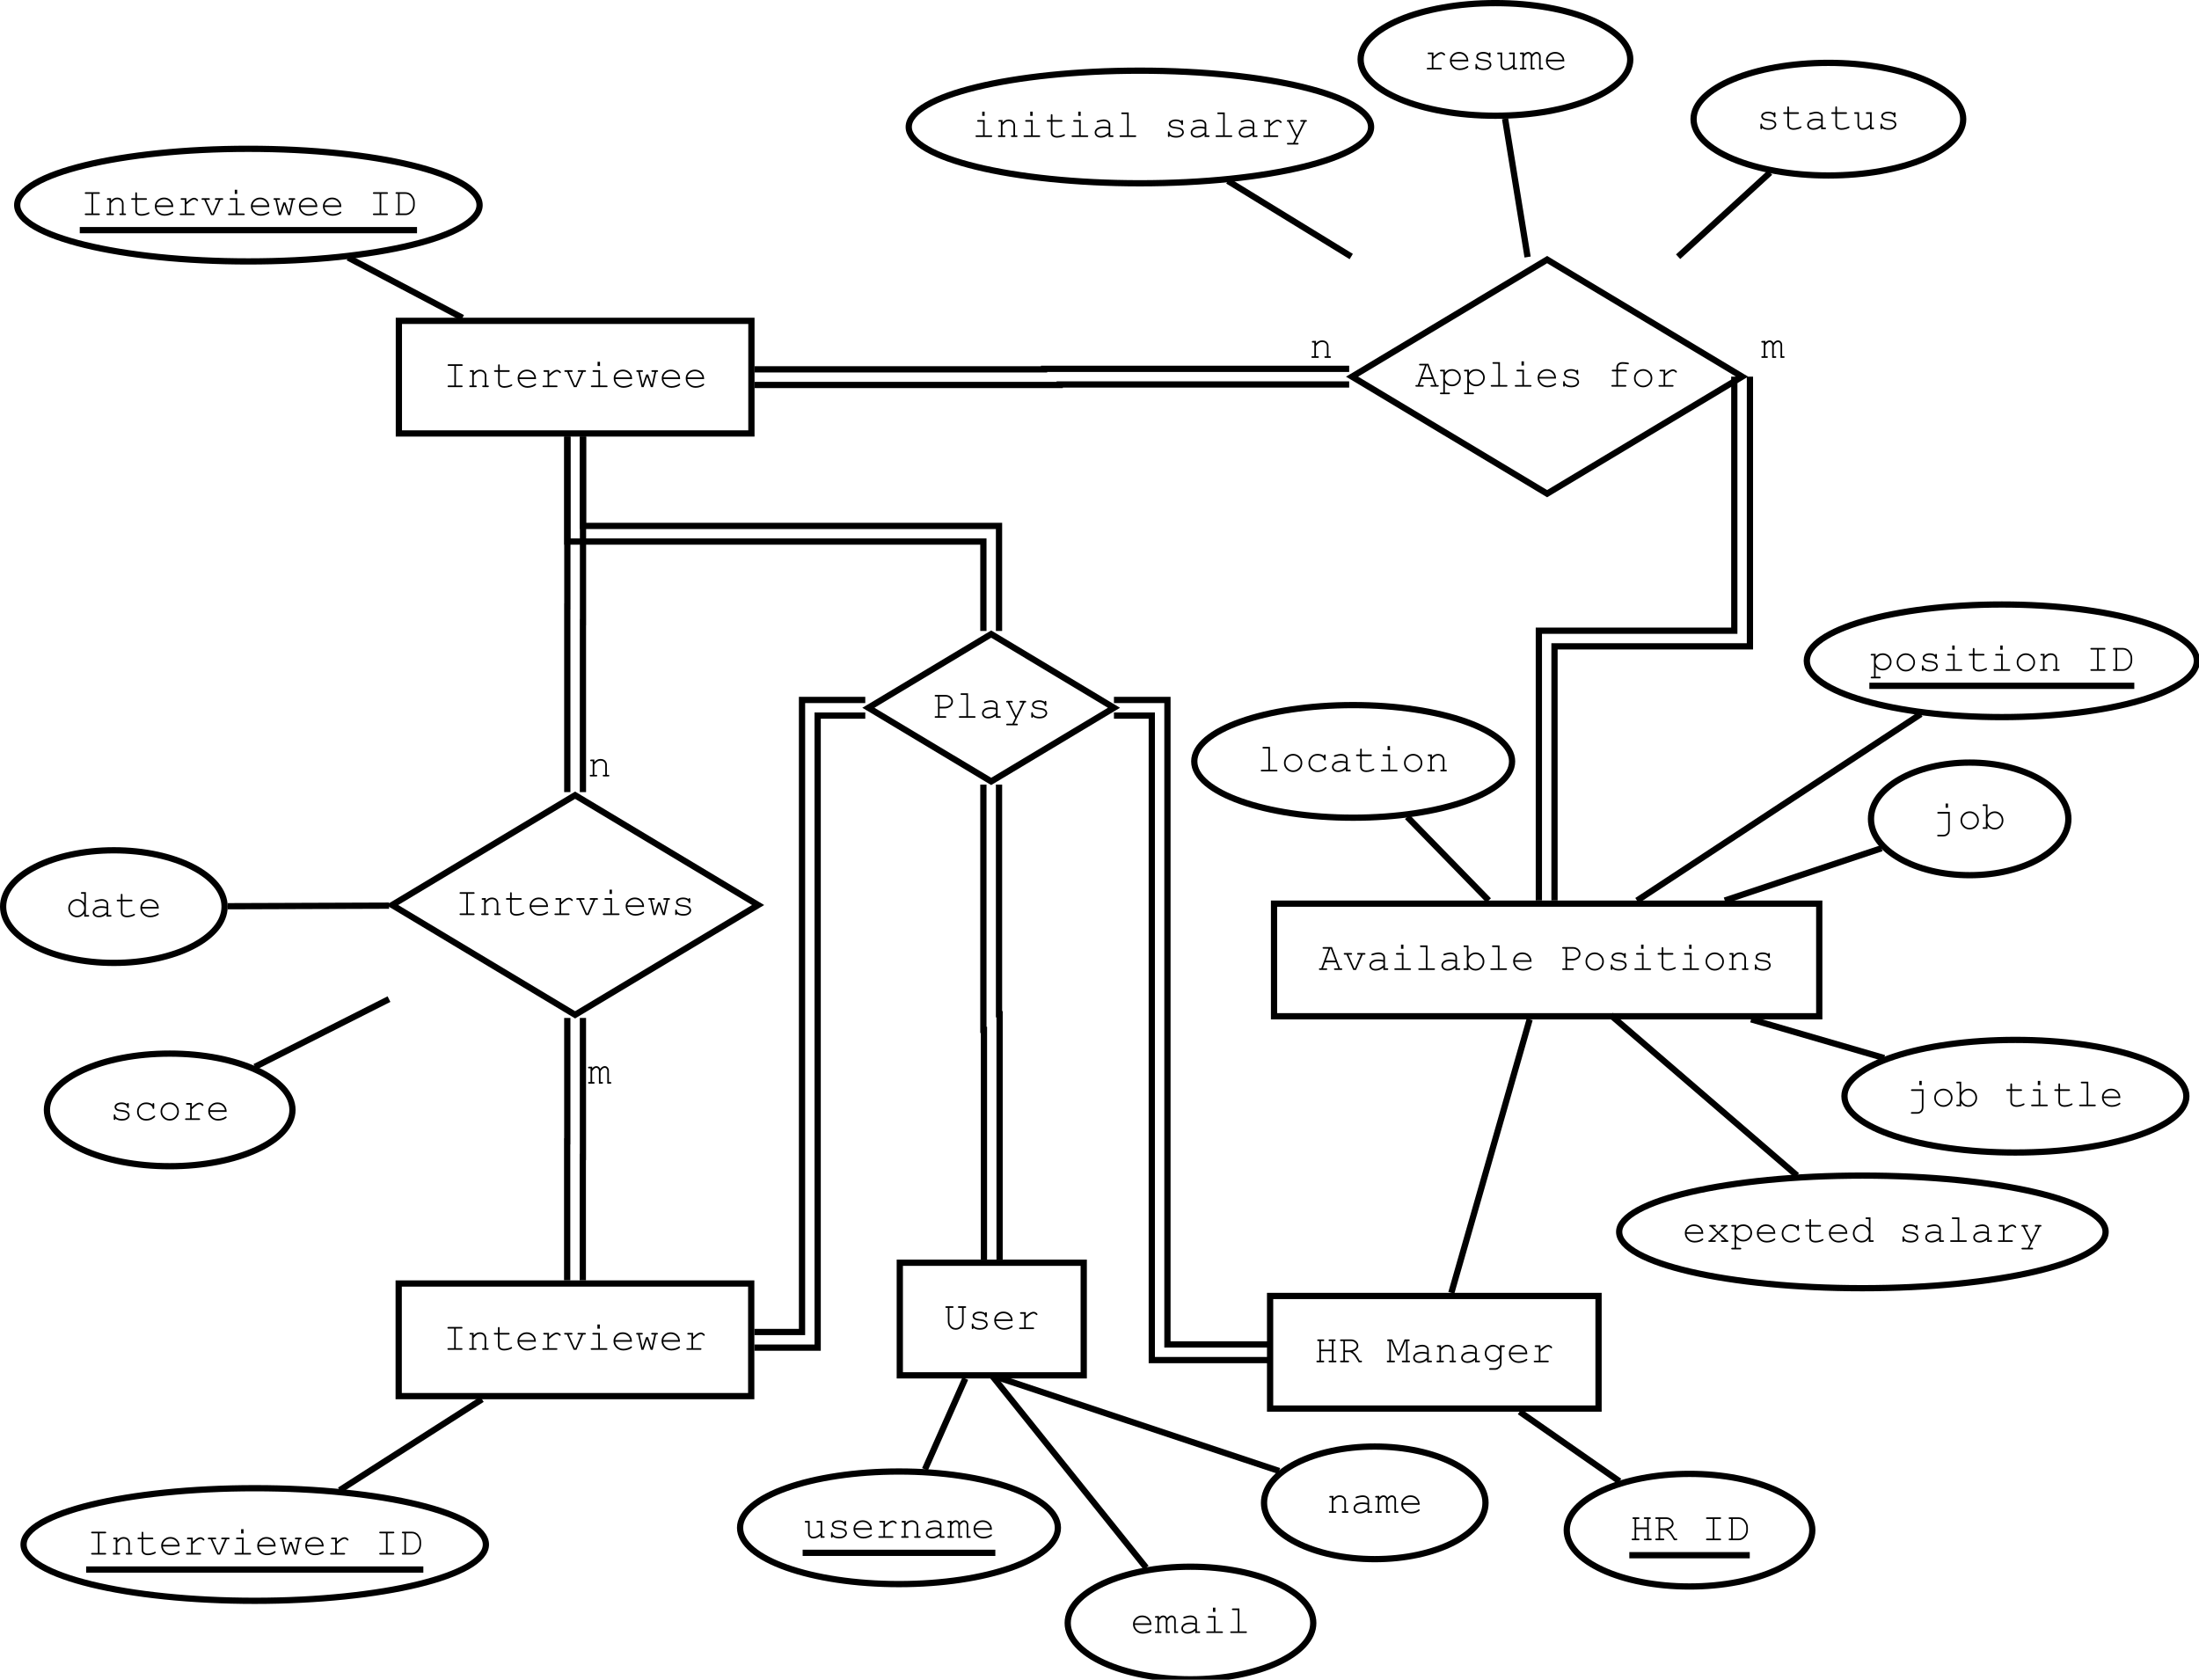 <?xml version="1.0" encoding="UTF-8"?>
<svg xmlns="http://www.w3.org/2000/svg" xmlns:xlink="http://www.w3.org/1999/xlink" width="703pt" height="537pt" viewBox="0 0 703 537" version="1.1">
<defs>
<g>
<symbol overflow="visible" id="glyph0-0">
<path style="stroke:none;" d="M 4.105 -6.785 L 4.105 -0.523 L 5.902 -0.523 C 6.023 -0.52 6.113 -0.496 6.172 -0.453 C 6.223 -0.402 6.25 -0.34 6.254 -0.262 C 6.25 -0.184 6.223 -0.121 6.172 -0.074 C 6.113 -0.023 6.023 0 5.902 0 L 1.781 0 C 1.656 0 1.566 -0.023 1.512 -0.074 C 1.457 -0.121 1.43 -0.184 1.43 -0.262 C 1.43 -0.34 1.457 -0.402 1.512 -0.453 C 1.566 -0.496 1.656 -0.52 1.781 -0.523 L 3.578 -0.523 L 3.578 -6.785 L 1.781 -6.785 C 1.656 -6.785 1.566 -6.809 1.512 -6.855 C 1.457 -6.902 1.43 -6.965 1.43 -7.047 C 1.43 -7.121 1.457 -7.184 1.512 -7.234 C 1.566 -7.281 1.656 -7.305 1.781 -7.309 L 5.902 -7.309 C 6.023 -7.305 6.113 -7.281 6.172 -7.234 C 6.223 -7.184 6.25 -7.121 6.254 -7.047 C 6.25 -6.965 6.223 -6.902 6.172 -6.855 C 6.113 -6.809 6.023 -6.785 5.902 -6.785 Z M 4.105 -6.785 "/>
</symbol>
<symbol overflow="visible" id="glyph0-1">
<path style="stroke:none;" d="M 2.141 -5.41 L 2.141 -4.617 C 2.504 -4.984 2.836 -5.238 3.133 -5.383 C 3.426 -5.523 3.762 -5.594 4.137 -5.598 C 4.535 -5.594 4.898 -5.508 5.227 -5.34 C 5.461 -5.211 5.672 -5.004 5.863 -4.719 C 6.051 -4.426 6.145 -4.129 6.148 -3.828 L 6.148 -0.523 L 6.59 -0.523 C 6.711 -0.52 6.801 -0.496 6.859 -0.453 C 6.91 -0.402 6.938 -0.34 6.941 -0.262 C 6.938 -0.184 6.91 -0.121 6.859 -0.074 C 6.801 -0.023 6.711 0 6.59 0 L 5.184 0 C 5.055 0 4.965 -0.023 4.91 -0.074 C 4.855 -0.121 4.828 -0.184 4.828 -0.262 C 4.828 -0.34 4.855 -0.402 4.91 -0.453 C 4.965 -0.496 5.055 -0.52 5.184 -0.523 L 5.621 -0.523 L 5.621 -3.742 C 5.617 -4.109 5.484 -4.422 5.215 -4.68 C 4.941 -4.934 4.578 -5.062 4.129 -5.066 C 3.781 -5.062 3.48 -4.992 3.227 -4.855 C 2.973 -4.715 2.609 -4.367 2.141 -3.816 L 2.141 -0.523 L 2.734 -0.523 C 2.855 -0.52 2.945 -0.496 3.004 -0.453 C 3.055 -0.402 3.082 -0.34 3.086 -0.262 C 3.082 -0.184 3.055 -0.121 3.004 -0.074 C 2.945 -0.023 2.855 0 2.734 0 L 1.023 0 C 0.895 0 0.805 -0.023 0.754 -0.074 C 0.699 -0.121 0.672 -0.184 0.676 -0.262 C 0.672 -0.34 0.699 -0.402 0.754 -0.453 C 0.805 -0.496 0.895 -0.52 1.023 -0.523 L 1.617 -0.523 L 1.617 -4.879 L 1.176 -4.879 C 1.047 -4.875 0.957 -4.898 0.906 -4.953 C 0.848 -5 0.82 -5.066 0.824 -5.148 C 0.82 -5.219 0.848 -5.281 0.906 -5.332 C 0.957 -5.383 1.047 -5.406 1.176 -5.41 Z M 2.141 -5.41 "/>
</symbol>
<symbol overflow="visible" id="glyph0-2">
<path style="stroke:none;" d="M 2.762 -5.41 L 5.609 -5.41 C 5.73 -5.406 5.82 -5.383 5.879 -5.332 C 5.93 -5.281 5.957 -5.215 5.961 -5.141 C 5.957 -5.062 5.93 -5 5.879 -4.953 C 5.82 -4.898 5.73 -4.875 5.609 -4.879 L 2.762 -4.879 L 2.762 -1.387 C 2.758 -1.078 2.879 -0.824 3.125 -0.625 C 3.367 -0.418 3.727 -0.316 4.199 -0.32 C 4.551 -0.316 4.934 -0.367 5.348 -0.477 C 5.758 -0.578 6.078 -0.699 6.309 -0.836 C 6.391 -0.887 6.461 -0.914 6.516 -0.918 C 6.578 -0.914 6.633 -0.887 6.688 -0.84 C 6.734 -0.785 6.762 -0.727 6.766 -0.656 C 6.762 -0.594 6.734 -0.535 6.684 -0.48 C 6.547 -0.34 6.223 -0.188 5.711 -0.031 C 5.195 0.129 4.703 0.203 4.234 0.207 C 3.621 0.203 3.133 0.062 2.773 -0.223 C 2.406 -0.512 2.227 -0.898 2.23 -1.387 L 2.23 -4.879 L 1.262 -4.879 C 1.133 -4.875 1.043 -4.898 0.992 -4.953 C 0.934 -5 0.906 -5.066 0.91 -5.148 C 0.906 -5.219 0.934 -5.281 0.992 -5.332 C 1.043 -5.383 1.133 -5.406 1.262 -5.41 L 2.23 -5.41 L 2.23 -6.957 C 2.227 -7.078 2.25 -7.168 2.305 -7.227 C 2.352 -7.277 2.414 -7.305 2.492 -7.309 C 2.566 -7.305 2.633 -7.277 2.684 -7.227 C 2.734 -7.168 2.758 -7.078 2.762 -6.957 Z M 2.762 -5.41 "/>
</symbol>
<symbol overflow="visible" id="glyph0-3">
<path style="stroke:none;" d="M 6.676 -2.578 L 1.332 -2.578 C 1.418 -1.898 1.703 -1.352 2.184 -0.941 C 2.656 -0.523 3.246 -0.316 3.953 -0.32 C 4.344 -0.316 4.754 -0.379 5.184 -0.512 C 5.609 -0.637 5.961 -0.809 6.234 -1.023 C 6.312 -1.082 6.379 -1.113 6.441 -1.117 C 6.504 -1.113 6.562 -1.086 6.613 -1.039 C 6.664 -0.984 6.691 -0.926 6.691 -0.855 C 6.691 -0.785 6.656 -0.715 6.59 -0.648 C 6.387 -0.438 6.031 -0.242 5.523 -0.062 C 5.012 0.117 4.488 0.203 3.953 0.207 C 3.051 0.203 2.301 -0.086 1.703 -0.676 C 1.098 -1.262 0.797 -1.977 0.801 -2.816 C 0.797 -3.578 1.078 -4.23 1.645 -4.777 C 2.207 -5.32 2.906 -5.594 3.742 -5.598 C 4.598 -5.594 5.305 -5.316 5.859 -4.758 C 6.414 -4.195 6.684 -3.469 6.676 -2.578 Z M 6.148 -3.109 C 6.039 -3.688 5.766 -4.16 5.324 -4.523 C 4.879 -4.883 4.352 -5.062 3.742 -5.066 C 3.129 -5.062 2.602 -4.883 2.16 -4.527 C 1.719 -4.168 1.445 -3.695 1.336 -3.109 Z M 6.148 -3.109 "/>
</symbol>
<symbol overflow="visible" id="glyph0-4">
<path style="stroke:none;" d="M 3.211 -5.41 L 3.211 -4.086 C 3.891 -4.695 4.398 -5.094 4.742 -5.273 C 5.078 -5.449 5.395 -5.535 5.684 -5.539 C 5.996 -5.535 6.285 -5.43 6.555 -5.223 C 6.82 -5.012 6.953 -4.855 6.957 -4.746 C 6.953 -4.668 6.93 -4.602 6.879 -4.551 C 6.824 -4.496 6.758 -4.469 6.684 -4.473 C 6.641 -4.469 6.605 -4.477 6.578 -4.492 C 6.547 -4.504 6.492 -4.551 6.414 -4.637 C 6.266 -4.777 6.137 -4.879 6.031 -4.934 C 5.922 -4.988 5.816 -5.016 5.715 -5.016 C 5.48 -5.016 5.207 -4.922 4.887 -4.738 C 4.562 -4.555 4.004 -4.109 3.211 -3.398 L 3.211 -0.523 L 5.535 -0.523 C 5.66 -0.52 5.75 -0.496 5.809 -0.453 C 5.859 -0.402 5.887 -0.34 5.891 -0.262 C 5.887 -0.184 5.859 -0.121 5.809 -0.074 C 5.75 -0.023 5.66 0 5.535 0 L 1.418 0 C 1.293 0 1.203 -0.023 1.148 -0.07 C 1.094 -0.117 1.066 -0.18 1.066 -0.258 C 1.066 -0.328 1.09 -0.387 1.145 -0.434 C 1.191 -0.48 1.285 -0.504 1.418 -0.508 L 2.688 -0.508 L 2.688 -4.879 L 1.719 -4.879 C 1.59 -4.875 1.5 -4.898 1.449 -4.953 C 1.391 -5 1.363 -5.066 1.367 -5.148 C 1.363 -5.219 1.391 -5.281 1.445 -5.332 C 1.496 -5.383 1.586 -5.406 1.719 -5.41 Z M 3.211 -5.41 "/>
</symbol>
<symbol overflow="visible" id="glyph0-5">
<path style="stroke:none;" d="M 4.297 0 L 3.41 0 L 1.254 -4.879 L 0.719 -4.879 C 0.59 -4.875 0.5 -4.898 0.449 -4.953 C 0.391 -5 0.363 -5.066 0.367 -5.148 C 0.363 -5.219 0.391 -5.281 0.449 -5.332 C 0.5 -5.383 0.59 -5.406 0.719 -5.41 L 2.688 -5.41 C 2.809 -5.406 2.898 -5.383 2.953 -5.332 C 3.008 -5.281 3.035 -5.215 3.035 -5.141 C 3.035 -5.062 3.008 -5 2.953 -4.953 C 2.898 -4.898 2.809 -4.875 2.688 -4.879 L 1.816 -4.879 L 3.742 -0.523 L 3.973 -0.523 L 5.859 -4.879 L 4.984 -4.879 C 4.855 -4.875 4.766 -4.898 4.715 -4.953 C 4.66 -5 4.633 -5.066 4.637 -5.148 C 4.633 -5.219 4.66 -5.281 4.715 -5.332 C 4.766 -5.383 4.855 -5.406 4.984 -5.41 L 6.957 -5.41 C 7.082 -5.406 7.176 -5.383 7.23 -5.332 C 7.281 -5.281 7.305 -5.215 7.309 -5.141 C 7.305 -5.062 7.281 -5 7.23 -4.953 C 7.176 -4.898 7.082 -4.875 6.957 -4.879 L 6.426 -4.879 Z M 4.297 0 "/>
</symbol>
<symbol overflow="visible" id="glyph0-6">
<path style="stroke:none;" d="M 4.098 -8.102 L 4.098 -6.746 L 3.324 -6.746 L 3.324 -8.102 Z M 4.117 -5.41 L 4.117 -0.523 L 6.18 -0.523 C 6.305 -0.52 6.395 -0.496 6.453 -0.453 C 6.504 -0.402 6.531 -0.34 6.535 -0.262 C 6.531 -0.184 6.504 -0.121 6.453 -0.074 C 6.395 -0.023 6.305 0 6.18 0 L 1.531 0 C 1.402 0 1.312 -0.023 1.262 -0.074 C 1.203 -0.121 1.176 -0.184 1.18 -0.262 C 1.176 -0.34 1.203 -0.402 1.262 -0.453 C 1.312 -0.496 1.402 -0.52 1.531 -0.523 L 3.59 -0.523 L 3.59 -4.879 L 2.062 -4.879 C 1.938 -4.875 1.844 -4.898 1.789 -4.953 C 1.73 -5 1.703 -5.062 1.707 -5.141 C 1.703 -5.215 1.73 -5.281 1.785 -5.332 C 1.836 -5.383 1.93 -5.406 2.062 -5.41 Z M 4.117 -5.41 "/>
</symbol>
<symbol overflow="visible" id="glyph0-7">
<path style="stroke:none;" d="M 5.648 0 L 4.996 0.008 L 3.84 -3.367 L 2.691 0.008 L 2.043 0 L 0.957 -4.879 L 0.699 -4.879 C 0.57 -4.875 0.48 -4.898 0.43 -4.953 C 0.375 -5 0.352 -5.066 0.352 -5.148 C 0.352 -5.219 0.375 -5.281 0.43 -5.332 C 0.48 -5.383 0.57 -5.406 0.699 -5.41 L 2.141 -5.41 C 2.262 -5.406 2.352 -5.383 2.41 -5.332 C 2.461 -5.281 2.488 -5.215 2.492 -5.141 C 2.488 -5.062 2.461 -5 2.41 -4.953 C 2.352 -4.898 2.262 -4.875 2.141 -4.879 L 1.473 -4.879 L 2.406 -0.719 L 3.523 -4.043 L 4.148 -4.043 L 5.297 -0.719 L 6.191 -4.879 L 5.527 -4.879 C 5.398 -4.875 5.309 -4.898 5.254 -4.953 C 5.195 -5 5.168 -5.066 5.172 -5.148 C 5.168 -5.219 5.195 -5.281 5.254 -5.332 C 5.305 -5.383 5.395 -5.406 5.527 -5.41 L 6.965 -5.41 C 7.094 -5.406 7.184 -5.383 7.238 -5.332 C 7.289 -5.281 7.316 -5.215 7.32 -5.141 C 7.316 -5.062 7.289 -5 7.238 -4.953 C 7.184 -4.898 7.094 -4.875 6.965 -4.879 L 6.715 -4.879 Z M 5.648 0 "/>
</symbol>
<symbol overflow="visible" id="glyph0-8">
<path style="stroke:none;" d="M 1.449 -5.41 L 1.449 -4.879 C 1.891 -5.355 2.34 -5.594 2.793 -5.598 C 3.062 -5.594 3.301 -5.523 3.504 -5.379 C 3.707 -5.234 3.875 -5.016 4.016 -4.73 C 4.246 -5.016 4.484 -5.234 4.727 -5.379 C 4.965 -5.523 5.203 -5.594 5.445 -5.598 C 5.82 -5.594 6.125 -5.473 6.352 -5.227 C 6.648 -4.91 6.797 -4.562 6.797 -4.191 L 6.797 -0.523 L 7.238 -0.523 C 7.359 -0.52 7.449 -0.496 7.508 -0.453 C 7.559 -0.402 7.586 -0.34 7.59 -0.262 C 7.586 -0.184 7.559 -0.121 7.508 -0.074 C 7.449 -0.023 7.359 0 7.238 0 L 6.273 0 L 6.273 -4.141 C 6.27 -4.406 6.188 -4.629 6.027 -4.805 C 5.863 -4.977 5.676 -5.062 5.465 -5.066 C 5.273 -5.062 5.07 -4.992 4.859 -4.852 C 4.645 -4.707 4.406 -4.422 4.137 -4.004 L 4.137 -0.523 L 4.574 -0.523 C 4.695 -0.52 4.785 -0.496 4.84 -0.453 C 4.895 -0.402 4.922 -0.34 4.922 -0.262 C 4.922 -0.184 4.895 -0.121 4.84 -0.074 C 4.785 -0.023 4.695 0 4.574 0 L 3.605 0 L 3.605 -4.105 C 3.602 -4.383 3.52 -4.613 3.355 -4.793 C 3.188 -4.973 3.004 -5.062 2.805 -5.066 C 2.613 -5.062 2.43 -5.004 2.25 -4.887 C 1.992 -4.715 1.723 -4.418 1.449 -4.004 L 1.449 -0.523 L 1.895 -0.523 C 2.016 -0.52 2.105 -0.496 2.16 -0.453 C 2.211 -0.402 2.238 -0.34 2.242 -0.262 C 2.238 -0.184 2.211 -0.121 2.16 -0.074 C 2.105 -0.023 2.016 0 1.895 0 L 0.48 0 C 0.355 0 0.266 -0.023 0.211 -0.074 C 0.156 -0.121 0.129 -0.184 0.133 -0.262 C 0.129 -0.34 0.156 -0.402 0.211 -0.453 C 0.266 -0.496 0.355 -0.52 0.48 -0.523 L 0.926 -0.523 L 0.926 -4.879 L 0.48 -4.879 C 0.355 -4.875 0.266 -4.898 0.211 -4.953 C 0.156 -5 0.129 -5.066 0.133 -5.148 C 0.129 -5.219 0.156 -5.281 0.211 -5.332 C 0.266 -5.383 0.355 -5.406 0.48 -5.41 Z M 1.449 -5.41 "/>
</symbol>
<symbol overflow="visible" id="glyph0-9">
<path style="stroke:none;" d="M 5.57 -5.066 C 5.566 -5.184 5.59 -5.27 5.645 -5.328 C 5.691 -5.379 5.758 -5.406 5.836 -5.41 C 5.914 -5.406 5.977 -5.379 6.027 -5.328 C 6.074 -5.27 6.098 -5.18 6.102 -5.055 L 6.102 -4.152 C 6.098 -4.023 6.074 -3.934 6.027 -3.883 C 5.977 -3.828 5.914 -3.801 5.836 -3.805 C 5.762 -3.801 5.699 -3.824 5.656 -3.871 C 5.605 -3.914 5.578 -3.988 5.57 -4.098 C 5.543 -4.344 5.414 -4.551 5.184 -4.715 C 4.84 -4.945 4.387 -5.062 3.828 -5.066 C 3.238 -5.062 2.785 -4.945 2.461 -4.711 C 2.215 -4.531 2.09 -4.328 2.094 -4.109 C 2.09 -3.855 2.238 -3.648 2.531 -3.484 C 2.727 -3.367 3.105 -3.277 3.668 -3.219 C 4.395 -3.133 4.898 -3.043 5.184 -2.949 C 5.586 -2.801 5.887 -2.602 6.086 -2.344 C 6.281 -2.086 6.379 -1.805 6.383 -1.504 C 6.379 -1.055 6.164 -0.656 5.738 -0.312 C 5.309 0.035 4.684 0.203 3.855 0.207 C 3.023 0.203 2.344 -0.004 1.816 -0.426 C 1.816 -0.281 1.809 -0.188 1.793 -0.148 C 1.777 -0.102 1.746 -0.066 1.703 -0.043 C 1.656 -0.012 1.605 0 1.555 0 C 1.477 0 1.414 -0.027 1.367 -0.082 C 1.312 -0.137 1.289 -0.227 1.293 -0.352 L 1.293 -1.43 C 1.289 -1.555 1.312 -1.645 1.363 -1.699 C 1.41 -1.754 1.473 -1.781 1.555 -1.781 C 1.625 -1.781 1.691 -1.754 1.746 -1.703 C 1.797 -1.648 1.82 -1.578 1.824 -1.492 C 1.82 -1.301 1.871 -1.141 1.969 -1.012 C 2.113 -0.809 2.344 -0.645 2.664 -0.516 C 2.98 -0.383 3.371 -0.316 3.836 -0.32 C 4.516 -0.316 5.023 -0.441 5.359 -0.699 C 5.691 -0.949 5.859 -1.219 5.859 -1.504 C 5.859 -1.828 5.688 -2.09 5.352 -2.285 C 5.008 -2.48 4.512 -2.609 3.863 -2.68 C 3.207 -2.742 2.742 -2.832 2.461 -2.941 C 2.176 -3.051 1.953 -3.211 1.797 -3.43 C 1.637 -3.641 1.559 -3.875 1.562 -4.129 C 1.559 -4.578 1.777 -4.934 2.223 -5.199 C 2.66 -5.461 3.188 -5.594 3.805 -5.598 C 4.523 -5.594 5.113 -5.418 5.57 -5.066 Z M 5.57 -5.066 "/>
</symbol>
<symbol overflow="visible" id="glyph0-10">
<path style="stroke:none;" d="M 5.617 -3.535 L 2.137 -3.535 L 2.137 -0.523 L 2.844 -0.523 C 2.965 -0.52 3.055 -0.496 3.109 -0.453 C 3.16 -0.402 3.188 -0.34 3.191 -0.262 C 3.188 -0.184 3.16 -0.121 3.109 -0.074 C 3.055 -0.023 2.965 0 2.844 0 L 1.02 0 C 0.895 0 0.805 -0.023 0.75 -0.074 C 0.695 -0.121 0.668 -0.184 0.668 -0.262 C 0.668 -0.34 0.695 -0.402 0.75 -0.453 C 0.805 -0.496 0.895 -0.52 1.02 -0.523 L 1.613 -0.523 L 1.613 -6.785 L 1.285 -6.785 C 1.152 -6.785 1.062 -6.809 1.012 -6.855 C 0.953 -6.902 0.926 -6.965 0.93 -7.047 C 0.926 -7.121 0.953 -7.184 1.012 -7.234 C 1.062 -7.281 1.152 -7.305 1.285 -7.309 L 2.844 -7.309 C 2.965 -7.305 3.055 -7.281 3.109 -7.234 C 3.16 -7.184 3.188 -7.121 3.191 -7.047 C 3.188 -6.965 3.16 -6.902 3.109 -6.855 C 3.055 -6.809 2.965 -6.785 2.844 -6.785 L 2.137 -6.785 L 2.137 -4.059 L 5.617 -4.059 L 5.617 -6.785 L 4.918 -6.785 C 4.789 -6.785 4.699 -6.809 4.648 -6.855 C 4.59 -6.902 4.562 -6.965 4.566 -7.047 C 4.562 -7.121 4.59 -7.184 4.645 -7.234 C 4.695 -7.281 4.785 -7.305 4.918 -7.309 L 6.473 -7.309 C 6.598 -7.305 6.688 -7.281 6.746 -7.234 C 6.797 -7.184 6.824 -7.121 6.828 -7.047 C 6.824 -6.965 6.797 -6.902 6.746 -6.855 C 6.688 -6.809 6.598 -6.785 6.473 -6.785 L 6.148 -6.785 L 6.148 -0.523 L 6.738 -0.523 C 6.863 -0.52 6.953 -0.496 7.008 -0.453 C 7.062 -0.402 7.09 -0.34 7.09 -0.262 C 7.09 -0.184 7.062 -0.121 7.008 -0.074 C 6.953 -0.023 6.863 0 6.738 0 L 4.918 0 C 4.789 0 4.699 -0.023 4.648 -0.074 C 4.59 -0.121 4.562 -0.184 4.566 -0.262 C 4.562 -0.34 4.59 -0.402 4.645 -0.453 C 4.695 -0.496 4.785 -0.52 4.918 -0.523 L 5.617 -0.523 Z M 5.617 -3.535 "/>
</symbol>
<symbol overflow="visible" id="glyph0-11">
<path style="stroke:none;" d="M 2.129 -3.262 L 2.129 -0.523 L 3.098 -0.523 C 3.227 -0.52 3.316 -0.496 3.371 -0.453 C 3.422 -0.402 3.449 -0.34 3.453 -0.262 C 3.449 -0.184 3.422 -0.121 3.371 -0.074 C 3.316 -0.023 3.227 0 3.098 0 L 0.898 0 C 0.77 0 0.68 -0.023 0.629 -0.074 C 0.574 -0.121 0.551 -0.184 0.551 -0.262 C 0.551 -0.34 0.574 -0.402 0.629 -0.453 C 0.68 -0.496 0.77 -0.52 0.898 -0.523 L 1.605 -0.523 L 1.605 -6.785 L 0.898 -6.785 C 0.77 -6.785 0.68 -6.809 0.629 -6.855 C 0.574 -6.902 0.551 -6.965 0.551 -7.047 C 0.551 -7.121 0.574 -7.184 0.629 -7.234 C 0.68 -7.281 0.77 -7.305 0.898 -7.309 L 4.074 -7.309 C 4.723 -7.305 5.273 -7.098 5.727 -6.688 C 6.172 -6.27 6.398 -5.805 6.398 -5.285 C 6.398 -4.91 6.258 -4.555 5.98 -4.227 C 5.703 -3.891 5.238 -3.617 4.59 -3.398 C 4.961 -3.141 5.281 -2.848 5.551 -2.523 C 5.816 -2.195 6.246 -1.527 6.832 -0.523 L 7.234 -0.523 C 7.355 -0.52 7.445 -0.496 7.5 -0.453 C 7.555 -0.402 7.582 -0.34 7.582 -0.262 C 7.582 -0.184 7.555 -0.121 7.5 -0.074 C 7.445 -0.023 7.355 0 7.234 0 L 6.535 0 C 5.879 -1.16 5.375 -1.938 5.023 -2.336 C 4.664 -2.73 4.258 -3.039 3.797 -3.262 Z M 2.129 -3.785 L 3.559 -3.785 C 4.012 -3.785 4.43 -3.867 4.805 -4.035 C 5.18 -4.199 5.449 -4.395 5.617 -4.621 C 5.785 -4.844 5.871 -5.074 5.871 -5.309 C 5.871 -5.66 5.695 -5.992 5.344 -6.309 C 4.992 -6.625 4.562 -6.785 4.059 -6.785 L 2.129 -6.785 Z M 2.129 -3.785 "/>
</symbol>
<symbol overflow="visible" id="glyph0-12">
<path style="stroke:none;" d=""/>
</symbol>
<symbol overflow="visible" id="glyph0-13">
<path style="stroke:none;" d="M 4.184 -2.191 L 3.586 -2.191 L 1.566 -6.785 L 1.469 -6.785 L 1.469 -0.523 L 2.438 -0.523 C 2.562 -0.52 2.648 -0.496 2.703 -0.453 C 2.754 -0.402 2.781 -0.34 2.785 -0.262 C 2.781 -0.184 2.754 -0.121 2.703 -0.074 C 2.648 -0.023 2.562 0 2.438 0 L 0.5 0 C 0.371 0 0.281 -0.023 0.23 -0.074 C 0.172 -0.121 0.145 -0.184 0.148 -0.262 C 0.145 -0.34 0.172 -0.402 0.23 -0.453 C 0.281 -0.496 0.371 -0.52 0.5 -0.523 L 0.941 -0.523 L 0.941 -6.785 L 0.613 -6.785 C 0.484 -6.785 0.395 -6.809 0.344 -6.855 C 0.285 -6.902 0.258 -6.965 0.262 -7.047 C 0.258 -7.121 0.285 -7.184 0.344 -7.234 C 0.395 -7.281 0.484 -7.305 0.613 -7.309 L 1.898 -7.309 L 3.887 -2.785 L 5.84 -7.309 L 7.129 -7.309 C 7.254 -7.305 7.344 -7.281 7.402 -7.234 C 7.453 -7.184 7.48 -7.121 7.484 -7.047 C 7.48 -6.965 7.453 -6.902 7.402 -6.855 C 7.344 -6.809 7.254 -6.785 7.129 -6.785 L 6.801 -6.785 L 6.801 -0.523 L 7.238 -0.523 C 7.363 -0.52 7.457 -0.496 7.516 -0.453 C 7.566 -0.402 7.594 -0.34 7.598 -0.262 C 7.594 -0.184 7.566 -0.121 7.516 -0.074 C 7.457 -0.023 7.363 0 7.238 0 L 5.309 0 C 5.184 0 5.09 -0.023 5.035 -0.074 C 4.977 -0.121 4.949 -0.184 4.953 -0.262 C 4.949 -0.34 4.977 -0.402 5.035 -0.453 C 5.086 -0.496 5.18 -0.52 5.309 -0.523 L 6.277 -0.523 L 6.277 -6.785 L 6.164 -6.785 Z M 4.184 -2.191 "/>
</symbol>
<symbol overflow="visible" id="glyph0-14">
<path style="stroke:none;" d="M 5.348 0 L 5.348 -0.754 C 4.582 -0.113 3.77 0.203 2.906 0.207 C 2.273 0.203 1.781 0.047 1.43 -0.27 C 1.074 -0.59 0.895 -0.98 0.898 -1.441 C 0.895 -1.949 1.129 -2.391 1.598 -2.773 C 2.062 -3.148 2.742 -3.34 3.641 -3.344 C 3.879 -3.34 4.145 -3.324 4.43 -3.297 C 4.711 -3.262 5.016 -3.211 5.348 -3.148 L 5.348 -3.996 C 5.344 -4.285 5.211 -4.535 4.945 -4.746 C 4.68 -4.957 4.277 -5.062 3.746 -5.066 C 3.336 -5.062 2.766 -4.945 2.031 -4.711 C 1.895 -4.668 1.809 -4.645 1.773 -4.648 C 1.707 -4.645 1.648 -4.672 1.602 -4.723 C 1.551 -4.77 1.527 -4.832 1.531 -4.91 C 1.527 -4.98 1.551 -5.035 1.594 -5.078 C 1.648 -5.137 1.883 -5.223 2.297 -5.336 C 2.945 -5.508 3.438 -5.594 3.773 -5.598 C 4.434 -5.594 4.949 -5.43 5.32 -5.105 C 5.691 -4.777 5.875 -4.41 5.879 -3.996 L 5.879 -0.523 L 6.578 -0.523 C 6.703 -0.52 6.793 -0.496 6.852 -0.453 C 6.902 -0.402 6.93 -0.34 6.934 -0.262 C 6.93 -0.184 6.902 -0.121 6.852 -0.074 C 6.793 -0.023 6.703 0 6.578 0 Z M 5.348 -2.609 C 5.098 -2.68 4.836 -2.734 4.562 -2.766 C 4.285 -2.797 3.996 -2.812 3.699 -2.816 C 2.934 -2.812 2.34 -2.648 1.91 -2.324 C 1.586 -2.078 1.422 -1.785 1.426 -1.441 C 1.422 -1.125 1.547 -0.859 1.797 -0.645 C 2.043 -0.426 2.402 -0.316 2.879 -0.32 C 3.328 -0.316 3.75 -0.406 4.145 -0.59 C 4.531 -0.77 4.934 -1.059 5.348 -1.457 Z M 5.348 -2.609 "/>
</symbol>
<symbol overflow="visible" id="glyph0-15">
<path style="stroke:none;" d="M 5.602 -4.449 L 5.602 -5.41 L 6.832 -5.41 C 6.957 -5.406 7.047 -5.383 7.102 -5.332 C 7.156 -5.281 7.184 -5.215 7.184 -5.141 C 7.184 -5.062 7.156 -5 7.102 -4.953 C 7.047 -4.898 6.957 -4.875 6.832 -4.879 L 6.129 -4.879 L 6.129 0.363 C 6.129 0.711 6.051 1.023 5.902 1.301 C 5.801 1.48 5.637 1.668 5.402 1.867 C 5.168 2.059 4.953 2.199 4.766 2.285 C 4.57 2.367 4.316 2.406 3.996 2.41 L 2.512 2.41 C 2.383 2.406 2.293 2.383 2.242 2.336 C 2.184 2.285 2.156 2.223 2.16 2.148 C 2.156 2.066 2.184 2 2.242 1.953 C 2.293 1.898 2.383 1.875 2.512 1.879 L 4.016 1.887 C 4.32 1.887 4.602 1.805 4.852 1.648 C 5.098 1.484 5.301 1.254 5.465 0.957 C 5.555 0.777 5.602 0.555 5.602 0.289 L 5.602 -1.285 C 5.039 -0.512 4.312 -0.129 3.43 -0.133 C 2.703 -0.129 2.082 -0.395 1.562 -0.934 C 1.039 -1.465 0.777 -2.109 0.781 -2.867 C 0.777 -3.617 1.039 -4.262 1.562 -4.797 C 2.082 -5.328 2.703 -5.594 3.43 -5.598 C 4.312 -5.594 5.039 -5.211 5.602 -4.449 Z M 5.602 -2.867 C 5.602 -3.48 5.391 -4.004 4.969 -4.43 C 4.547 -4.852 4.039 -5.062 3.453 -5.066 C 2.863 -5.062 2.359 -4.848 1.941 -4.426 C 1.52 -3.996 1.312 -3.477 1.312 -2.867 C 1.312 -2.246 1.52 -1.727 1.941 -1.301 C 2.359 -0.875 2.863 -0.66 3.453 -0.664 C 4.039 -0.66 4.547 -0.875 4.969 -1.301 C 5.391 -1.727 5.602 -2.246 5.602 -2.867 Z M 5.602 -2.867 "/>
</symbol>
<symbol overflow="visible" id="glyph0-16">
<path style="stroke:none;" d="M 5.566 -2.441 L 2.117 -2.441 L 1.41 -0.523 L 2.418 -0.523 C 2.539 -0.52 2.629 -0.496 2.684 -0.453 C 2.738 -0.402 2.766 -0.34 2.766 -0.262 C 2.766 -0.184 2.738 -0.121 2.684 -0.074 C 2.629 -0.023 2.539 0 2.418 0 L 0.457 0 C 0.332 0 0.242 -0.023 0.188 -0.074 C 0.133 -0.121 0.105 -0.184 0.105 -0.262 C 0.105 -0.34 0.133 -0.402 0.188 -0.453 C 0.242 -0.496 0.332 -0.52 0.457 -0.523 L 0.863 -0.523 L 3.18 -6.785 L 1.629 -6.785 C 1.504 -6.785 1.414 -6.809 1.359 -6.855 C 1.305 -6.902 1.277 -6.965 1.281 -7.047 C 1.277 -7.121 1.305 -7.184 1.359 -7.234 C 1.414 -7.281 1.504 -7.305 1.629 -7.309 L 4.273 -7.309 L 6.832 -0.523 L 7.238 -0.523 C 7.359 -0.52 7.449 -0.496 7.508 -0.453 C 7.559 -0.402 7.586 -0.34 7.59 -0.262 C 7.586 -0.184 7.559 -0.121 7.508 -0.074 C 7.449 -0.023 7.359 0 7.238 0 L 5.285 0 C 5.152 0 5.059 -0.023 5.008 -0.074 C 4.953 -0.121 4.926 -0.184 4.93 -0.262 C 4.926 -0.34 4.953 -0.402 5.008 -0.453 C 5.059 -0.496 5.152 -0.52 5.285 -0.523 L 6.285 -0.523 Z M 5.367 -2.969 L 3.918 -6.785 L 3.723 -6.785 L 2.316 -2.969 Z M 5.367 -2.969 "/>
</symbol>
<symbol overflow="visible" id="glyph0-17">
<path style="stroke:none;" d="M 4.105 -7.84 L 4.105 -0.523 L 6.164 -0.523 C 6.293 -0.52 6.383 -0.496 6.438 -0.453 C 6.488 -0.402 6.516 -0.34 6.52 -0.262 C 6.516 -0.184 6.488 -0.121 6.438 -0.074 C 6.383 -0.023 6.293 0 6.164 0 L 1.52 0 C 1.391 0 1.301 -0.023 1.25 -0.074 C 1.191 -0.121 1.164 -0.184 1.168 -0.262 C 1.164 -0.34 1.191 -0.402 1.25 -0.453 C 1.301 -0.496 1.391 -0.52 1.52 -0.523 L 3.578 -0.523 L 3.578 -7.309 L 2.066 -7.309 C 1.938 -7.305 1.848 -7.332 1.793 -7.383 C 1.738 -7.43 1.711 -7.492 1.711 -7.578 C 1.711 -7.648 1.738 -7.711 1.793 -7.766 C 1.848 -7.812 1.938 -7.84 2.066 -7.84 Z M 4.105 -7.84 "/>
</symbol>
<symbol overflow="visible" id="glyph0-18">
<path style="stroke:none;" d="M 1.863 -7.84 L 1.863 -4.359 C 2.496 -5.184 3.258 -5.594 4.152 -5.598 C 4.918 -5.594 5.574 -5.316 6.121 -4.762 C 6.664 -4.203 6.938 -3.523 6.941 -2.719 C 6.938 -1.898 6.66 -1.203 6.113 -0.641 C 5.559 -0.074 4.906 0.203 4.152 0.207 C 3.234 0.203 2.473 -0.207 1.863 -1.031 L 1.863 0 L 0.633 0 C 0.508 0 0.418 -0.023 0.363 -0.074 C 0.309 -0.121 0.281 -0.184 0.281 -0.262 C 0.281 -0.34 0.309 -0.402 0.363 -0.453 C 0.418 -0.496 0.508 -0.52 0.633 -0.523 L 1.336 -0.523 L 1.336 -7.309 L 0.633 -7.309 C 0.508 -7.305 0.418 -7.332 0.363 -7.383 C 0.309 -7.43 0.281 -7.492 0.281 -7.578 C 0.281 -7.648 0.309 -7.711 0.363 -7.766 C 0.418 -7.812 0.508 -7.84 0.633 -7.84 Z M 6.414 -2.691 C 6.41 -3.348 6.184 -3.91 5.734 -4.375 C 5.277 -4.832 4.746 -5.062 4.141 -5.066 C 3.531 -5.062 3 -4.832 2.547 -4.375 C 2.09 -3.91 1.863 -3.348 1.867 -2.691 C 1.863 -2.027 2.09 -1.469 2.547 -1.008 C 3 -0.547 3.531 -0.316 4.141 -0.32 C 4.746 -0.316 5.277 -0.547 5.734 -1.008 C 6.184 -1.469 6.41 -2.027 6.414 -2.691 Z M 6.414 -2.691 "/>
</symbol>
<symbol overflow="visible" id="glyph0-19">
<path style="stroke:none;" d="M 2.699 -3 L 2.699 -0.523 L 4.496 -0.523 C 4.617 -0.52 4.707 -0.496 4.766 -0.453 C 4.816 -0.402 4.844 -0.34 4.848 -0.262 C 4.844 -0.184 4.816 -0.121 4.766 -0.074 C 4.707 -0.023 4.617 0 4.496 0 L 1.469 0 C 1.34 0 1.25 -0.023 1.199 -0.074 C 1.141 -0.121 1.113 -0.184 1.117 -0.262 C 1.113 -0.34 1.141 -0.402 1.199 -0.453 C 1.25 -0.496 1.34 -0.52 1.469 -0.523 L 2.172 -0.523 L 2.172 -6.785 L 1.469 -6.785 C 1.34 -6.785 1.25 -6.809 1.199 -6.855 C 1.141 -6.902 1.113 -6.965 1.117 -7.047 C 1.113 -7.121 1.141 -7.184 1.199 -7.234 C 1.25 -7.281 1.34 -7.305 1.469 -7.309 L 4.516 -7.309 C 5.234 -7.305 5.824 -7.094 6.281 -6.672 C 6.734 -6.246 6.961 -5.75 6.965 -5.18 C 6.961 -4.84 6.887 -4.535 6.742 -4.266 C 6.59 -3.992 6.414 -3.777 6.211 -3.629 C 5.898 -3.395 5.574 -3.227 5.242 -3.117 C 4.996 -3.039 4.695 -3 4.34 -3 Z M 2.699 -3.523 L 4.371 -3.523 C 4.758 -3.52 5.121 -3.605 5.461 -3.781 C 5.801 -3.953 6.047 -4.168 6.207 -4.418 C 6.359 -4.668 6.438 -4.922 6.441 -5.18 C 6.438 -5.59 6.262 -5.957 5.91 -6.289 C 5.555 -6.617 5.105 -6.785 4.566 -6.785 L 2.699 -6.785 Z M 2.699 -3.523 "/>
</symbol>
<symbol overflow="visible" id="glyph0-20">
<path style="stroke:none;" d="M 6.77 -2.691 C 6.766 -1.887 6.48 -1.203 5.91 -0.641 C 5.336 -0.074 4.645 0.203 3.84 0.207 C 3.02 0.203 2.328 -0.078 1.762 -0.645 C 1.188 -1.215 0.902 -1.895 0.906 -2.691 C 0.902 -3.488 1.188 -4.172 1.762 -4.742 C 2.328 -5.309 3.02 -5.594 3.84 -5.598 C 4.645 -5.594 5.336 -5.312 5.91 -4.746 C 6.48 -4.18 6.766 -3.492 6.77 -2.691 Z M 6.242 -2.691 C 6.238 -3.348 6.004 -3.91 5.539 -4.371 C 5.066 -4.832 4.5 -5.062 3.836 -5.066 C 3.168 -5.062 2.602 -4.828 2.133 -4.367 C 1.664 -3.898 1.43 -3.34 1.43 -2.691 C 1.43 -2.039 1.664 -1.484 2.133 -1.02 C 2.602 -0.551 3.168 -0.316 3.836 -0.32 C 4.5 -0.316 5.066 -0.547 5.539 -1.016 C 6.004 -1.477 6.238 -2.035 6.242 -2.691 Z M 6.242 -2.691 "/>
</symbol>
<symbol overflow="visible" id="glyph0-21">
<path style="stroke:none;" d="M 1.863 -5.41 L 1.863 -4.453 C 2.172 -4.832 2.504 -5.117 2.867 -5.309 C 3.223 -5.5 3.648 -5.594 4.137 -5.598 C 4.652 -5.594 5.129 -5.473 5.566 -5.234 C 6.004 -4.988 6.34 -4.652 6.582 -4.223 C 6.816 -3.789 6.938 -3.336 6.941 -2.867 C 6.938 -2.109 6.668 -1.465 6.129 -0.934 C 5.59 -0.395 4.926 -0.129 4.141 -0.133 C 3.199 -0.129 2.441 -0.508 1.863 -1.273 L 1.863 1.887 L 3.137 1.887 C 3.258 1.887 3.348 1.91 3.402 1.957 C 3.453 2.004 3.48 2.066 3.484 2.148 C 3.48 2.223 3.453 2.285 3.402 2.336 C 3.348 2.383 3.258 2.406 3.137 2.41 L 0.633 2.41 C 0.508 2.406 0.418 2.383 0.363 2.336 C 0.309 2.285 0.281 2.223 0.281 2.148 C 0.281 2.066 0.309 2.004 0.363 1.957 C 0.418 1.91 0.508 1.887 0.633 1.887 L 1.336 1.887 L 1.336 -4.879 L 0.633 -4.879 C 0.508 -4.875 0.418 -4.898 0.363 -4.953 C 0.309 -5 0.281 -5.066 0.281 -5.148 C 0.281 -5.219 0.309 -5.281 0.363 -5.332 C 0.418 -5.383 0.508 -5.406 0.633 -5.41 Z M 6.41 -2.867 C 6.41 -3.469 6.188 -3.988 5.75 -4.418 C 5.305 -4.848 4.77 -5.062 4.141 -5.066 C 3.504 -5.062 2.965 -4.844 2.523 -4.414 C 2.082 -3.977 1.863 -3.461 1.863 -2.867 C 1.863 -2.258 2.082 -1.742 2.523 -1.312 C 2.965 -0.879 3.504 -0.66 4.141 -0.664 C 4.77 -0.66 5.305 -0.875 5.746 -1.309 C 6.188 -1.738 6.41 -2.258 6.41 -2.867 Z M 6.41 -2.867 "/>
</symbol>
<symbol overflow="visible" id="glyph0-22">
<path style="stroke:none;" d="M 3.492 -4.879 L 3.492 -0.523 L 5.797 -0.523 C 5.918 -0.52 6.008 -0.496 6.066 -0.453 C 6.117 -0.402 6.145 -0.34 6.148 -0.262 C 6.145 -0.184 6.117 -0.121 6.066 -0.074 C 6.008 -0.023 5.918 0 5.797 0 L 1.691 0 C 1.562 0 1.473 -0.023 1.422 -0.074 C 1.367 -0.121 1.34 -0.184 1.344 -0.262 C 1.34 -0.34 1.367 -0.402 1.422 -0.453 C 1.473 -0.496 1.562 -0.52 1.691 -0.523 L 2.961 -0.523 L 2.961 -4.879 L 1.824 -4.879 C 1.695 -4.875 1.605 -4.898 1.555 -4.953 C 1.496 -5 1.469 -5.066 1.473 -5.148 C 1.469 -5.219 1.496 -5.281 1.555 -5.332 C 1.605 -5.383 1.695 -5.406 1.824 -5.41 L 2.961 -5.41 L 2.961 -6.203 C 2.957 -6.641 3.137 -7.023 3.496 -7.352 C 3.852 -7.676 4.328 -7.84 4.922 -7.84 C 5.414 -7.84 5.941 -7.793 6.508 -7.703 C 6.719 -7.668 6.848 -7.629 6.891 -7.582 C 6.934 -7.535 6.953 -7.473 6.957 -7.402 C 6.953 -7.324 6.93 -7.262 6.883 -7.215 C 6.832 -7.164 6.766 -7.141 6.684 -7.145 C 6.648 -7.141 6.594 -7.148 6.516 -7.164 C 5.883 -7.258 5.352 -7.305 4.922 -7.309 C 4.461 -7.305 4.105 -7.191 3.863 -6.969 C 3.613 -6.742 3.492 -6.488 3.492 -6.203 L 3.492 -5.41 L 5.945 -5.41 C 6.066 -5.406 6.156 -5.383 6.215 -5.332 C 6.266 -5.281 6.293 -5.215 6.297 -5.141 C 6.293 -5.062 6.266 -5 6.215 -4.953 C 6.156 -4.898 6.066 -4.875 5.945 -4.879 Z M 3.492 -4.879 "/>
</symbol>
<symbol overflow="visible" id="glyph0-23">
<path style="stroke:none;" d="M 1.781 -0.523 L 1.781 -6.785 L 1.336 -6.785 C 1.211 -6.785 1.121 -6.809 1.066 -6.855 C 1.012 -6.902 0.984 -6.965 0.988 -7.047 C 0.984 -7.121 1.012 -7.184 1.066 -7.234 C 1.121 -7.281 1.211 -7.305 1.336 -7.309 L 4.16 -7.309 C 4.602 -7.305 5.004 -7.215 5.367 -7.031 C 5.73 -6.848 6.008 -6.641 6.203 -6.41 C 6.527 -6.012 6.777 -5.59 6.953 -5.152 C 7.07 -4.828 7.129 -4.449 7.133 -4.016 L 7.133 -3.293 C 7.129 -2.754 7.012 -2.23 6.777 -1.727 C 6.539 -1.223 6.145 -0.785 5.59 -0.414 C 5.176 -0.137 4.699 0 4.16 0 L 1.336 0 C 1.211 0 1.121 -0.023 1.066 -0.074 C 1.012 -0.121 0.984 -0.184 0.988 -0.262 C 0.984 -0.34 1.012 -0.402 1.066 -0.453 C 1.121 -0.496 1.211 -0.52 1.336 -0.523 Z M 2.305 -0.523 L 4.211 -0.523 C 4.648 -0.52 5.062 -0.664 5.449 -0.953 C 5.832 -1.238 6.121 -1.582 6.316 -1.988 C 6.512 -2.387 6.609 -2.785 6.609 -3.18 L 6.609 -4.129 C 6.609 -4.453 6.555 -4.742 6.453 -4.996 C 6.297 -5.367 6.086 -5.719 5.816 -6.055 C 5.664 -6.234 5.441 -6.402 5.152 -6.555 C 4.855 -6.707 4.543 -6.785 4.211 -6.785 L 2.305 -6.785 Z M 2.305 -0.523 "/>
</symbol>
<symbol overflow="visible" id="glyph0-24">
<path style="stroke:none;" d="M 5.633 0 L 5.633 -0.77 C 4.914 -0.117 4.141 0.203 3.312 0.207 C 2.797 0.203 2.406 0.066 2.141 -0.211 C 1.793 -0.578 1.621 -1.004 1.625 -1.492 L 1.625 -4.879 L 0.918 -4.879 C 0.789 -4.875 0.699 -4.898 0.648 -4.953 C 0.594 -5 0.566 -5.066 0.57 -5.148 C 0.566 -5.219 0.594 -5.281 0.648 -5.332 C 0.699 -5.383 0.789 -5.406 0.918 -5.41 L 2.148 -5.41 L 2.148 -1.492 C 2.145 -1.148 2.254 -0.867 2.473 -0.648 C 2.688 -0.426 2.957 -0.316 3.285 -0.32 C 4.137 -0.316 4.918 -0.707 5.633 -1.492 L 5.633 -4.879 L 4.668 -4.879 C 4.539 -4.875 4.449 -4.898 4.398 -4.953 C 4.34 -5 4.312 -5.066 4.316 -5.148 C 4.312 -5.219 4.34 -5.281 4.398 -5.332 C 4.449 -5.383 4.539 -5.406 4.668 -5.41 L 6.16 -5.41 L 6.16 -0.523 L 6.602 -0.523 C 6.723 -0.52 6.812 -0.496 6.871 -0.453 C 6.922 -0.402 6.949 -0.34 6.953 -0.262 C 6.949 -0.184 6.922 -0.121 6.871 -0.074 C 6.812 -0.023 6.723 0 6.602 0 Z M 5.633 0 "/>
</symbol>
<symbol overflow="visible" id="glyph0-25">
<path style="stroke:none;" d="M 6.027 -4.879 L 6.027 -5.055 C 6.023 -5.18 6.047 -5.27 6.102 -5.328 C 6.148 -5.379 6.211 -5.406 6.289 -5.41 C 6.367 -5.406 6.434 -5.379 6.484 -5.328 C 6.531 -5.27 6.555 -5.18 6.559 -5.055 L 6.559 -3.867 C 6.551 -3.734 6.527 -3.641 6.48 -3.59 C 6.434 -3.535 6.367 -3.508 6.289 -3.512 C 6.215 -3.508 6.156 -3.531 6.109 -3.582 C 6.059 -3.625 6.031 -3.707 6.027 -3.824 C 6 -4.117 5.805 -4.398 5.445 -4.664 C 5.078 -4.93 4.59 -5.062 3.973 -5.066 C 3.191 -5.062 2.598 -4.82 2.199 -4.336 C 1.793 -3.848 1.594 -3.289 1.594 -2.66 C 1.594 -1.98 1.816 -1.418 2.262 -0.98 C 2.707 -0.535 3.281 -0.316 3.992 -0.32 C 4.398 -0.316 4.816 -0.391 5.238 -0.543 C 5.66 -0.691 6.039 -0.934 6.383 -1.27 C 6.469 -1.352 6.547 -1.395 6.613 -1.395 C 6.684 -1.395 6.742 -1.367 6.793 -1.32 C 6.836 -1.27 6.859 -1.211 6.863 -1.145 C 6.859 -0.961 6.652 -0.734 6.234 -0.461 C 5.555 -0.016 4.797 0.203 3.965 0.207 C 3.117 0.203 2.422 -0.062 1.883 -0.602 C 1.336 -1.137 1.066 -1.82 1.066 -2.656 C 1.066 -3.496 1.344 -4.199 1.898 -4.758 C 2.453 -5.316 3.152 -5.594 4.004 -5.598 C 4.805 -5.594 5.48 -5.355 6.027 -4.879 Z M 6.027 -4.879 "/>
</symbol>
<symbol overflow="visible" id="glyph0-26">
<path style="stroke:none;" d="M 3.871 0 L 1.438 -4.879 L 1.281 -4.879 C 1.152 -4.875 1.062 -4.898 1.012 -4.953 C 0.953 -5 0.926 -5.062 0.93 -5.141 C 0.926 -5.191 0.938 -5.242 0.969 -5.285 C 0.992 -5.328 1.031 -5.359 1.078 -5.379 C 1.121 -5.398 1.188 -5.406 1.281 -5.41 L 2.719 -5.41 C 2.844 -5.406 2.93 -5.383 2.984 -5.332 C 3.035 -5.281 3.062 -5.215 3.066 -5.141 C 3.062 -5.062 3.035 -5 2.984 -4.953 C 2.93 -4.898 2.844 -4.875 2.719 -4.879 L 2.012 -4.879 L 4.152 -0.574 L 6.266 -4.879 L 5.559 -4.879 C 5.43 -4.875 5.34 -4.898 5.289 -4.953 C 5.234 -5 5.207 -5.066 5.211 -5.148 C 5.207 -5.219 5.234 -5.281 5.289 -5.332 C 5.34 -5.383 5.43 -5.406 5.559 -5.41 L 6.988 -5.41 C 7.117 -5.406 7.211 -5.383 7.266 -5.332 C 7.32 -5.281 7.348 -5.215 7.348 -5.141 C 7.348 -5.082 7.328 -5.031 7.297 -4.988 C 7.258 -4.941 7.223 -4.914 7.184 -4.898 C 7.141 -4.883 7.023 -4.875 6.832 -4.879 L 3.512 1.887 L 4.328 1.887 C 4.449 1.887 4.539 1.91 4.598 1.957 C 4.648 2.004 4.676 2.066 4.68 2.148 C 4.676 2.223 4.648 2.285 4.598 2.336 C 4.539 2.383 4.449 2.406 4.328 2.41 L 1.305 2.41 C 1.176 2.406 1.086 2.383 1.035 2.336 C 0.98 2.285 0.953 2.223 0.957 2.148 C 0.953 2.066 0.98 2.004 1.035 1.957 C 1.086 1.91 1.176 1.887 1.305 1.887 L 2.949 1.887 Z M 3.871 0 "/>
</symbol>
<symbol overflow="visible" id="glyph0-27">
<path style="stroke:none;" d="M 4.59 -8.102 L 4.59 -6.746 L 3.816 -6.746 L 3.816 -8.102 Z M 4.621 -4.879 L 1.504 -4.879 C 1.375 -4.875 1.285 -4.898 1.234 -4.953 C 1.18 -5 1.152 -5.066 1.156 -5.148 C 1.152 -5.219 1.18 -5.281 1.234 -5.332 C 1.285 -5.383 1.375 -5.406 1.504 -5.41 L 5.148 -5.41 L 5.148 0.367 C 5.145 0.809 5.051 1.18 4.871 1.484 C 4.684 1.781 4.41 2.027 4.047 2.219 C 3.793 2.344 3.492 2.406 3.141 2.41 L 1.473 2.41 C 1.344 2.406 1.254 2.383 1.203 2.336 C 1.148 2.285 1.125 2.223 1.125 2.148 C 1.125 2.066 1.148 2 1.203 1.953 C 1.254 1.898 1.344 1.875 1.473 1.879 L 3.129 1.887 C 3.574 1.887 3.934 1.738 4.207 1.449 C 4.48 1.152 4.617 0.793 4.621 0.367 Z M 4.621 -4.879 "/>
</symbol>
<symbol overflow="visible" id="glyph0-28">
<path style="stroke:none;" d="M 4.199 -2.828 L 6.602 -0.523 C 6.758 -0.52 6.859 -0.512 6.902 -0.5 C 6.941 -0.484 6.977 -0.457 7.012 -0.41 C 7.039 -0.363 7.055 -0.312 7.059 -0.262 C 7.055 -0.184 7.027 -0.121 6.977 -0.074 C 6.918 -0.023 6.828 0 6.703 0 L 5.016 0 C 4.887 0 4.793 -0.023 4.742 -0.074 C 4.684 -0.121 4.656 -0.184 4.66 -0.262 C 4.656 -0.34 4.684 -0.402 4.742 -0.453 C 4.793 -0.496 4.887 -0.52 5.016 -0.523 L 5.883 -0.523 L 3.84 -2.48 L 1.812 -0.523 L 2.688 -0.523 C 2.809 -0.52 2.898 -0.496 2.953 -0.453 C 3.008 -0.402 3.035 -0.34 3.035 -0.262 C 3.035 -0.184 3.008 -0.121 2.953 -0.074 C 2.898 -0.023 2.809 0 2.688 0 L 0.98 0 C 0.852 0 0.762 -0.023 0.711 -0.074 C 0.656 -0.121 0.633 -0.184 0.633 -0.262 C 0.633 -0.312 0.645 -0.363 0.676 -0.41 C 0.703 -0.457 0.738 -0.484 0.781 -0.5 C 0.82 -0.512 0.922 -0.52 1.082 -0.523 L 3.484 -2.828 L 1.348 -4.879 C 1.199 -4.875 1.102 -4.883 1.062 -4.902 C 1.02 -4.918 0.984 -4.949 0.957 -4.996 C 0.922 -5.039 0.906 -5.09 0.91 -5.148 C 0.906 -5.219 0.934 -5.281 0.992 -5.332 C 1.043 -5.383 1.137 -5.406 1.27 -5.41 L 2.699 -5.41 C 2.824 -5.406 2.914 -5.383 2.969 -5.332 C 3.02 -5.281 3.047 -5.215 3.047 -5.141 C 3.047 -5.062 3.02 -5 2.969 -4.953 C 2.914 -4.898 2.824 -4.875 2.699 -4.879 L 2.074 -4.879 L 3.84 -3.172 L 5.621 -4.879 L 4.996 -4.879 C 4.867 -4.875 4.777 -4.898 4.723 -4.953 C 4.668 -5 4.641 -5.066 4.641 -5.148 C 4.641 -5.219 4.668 -5.281 4.723 -5.332 C 4.777 -5.383 4.867 -5.406 4.996 -5.41 L 6.426 -5.41 C 6.547 -5.406 6.637 -5.383 6.695 -5.332 C 6.746 -5.281 6.773 -5.215 6.777 -5.141 C 6.773 -5.086 6.758 -5.039 6.73 -4.996 C 6.695 -4.949 6.66 -4.918 6.625 -4.902 C 6.582 -4.883 6.488 -4.875 6.34 -4.879 Z M 4.199 -2.828 "/>
</symbol>
<symbol overflow="visible" id="glyph0-29">
<path style="stroke:none;" d="M 6.41 -7.84 L 6.41 -0.523 L 7.109 -0.523 C 7.234 -0.52 7.328 -0.496 7.383 -0.453 C 7.438 -0.402 7.465 -0.34 7.465 -0.262 C 7.465 -0.184 7.438 -0.121 7.383 -0.074 C 7.328 -0.023 7.234 0 7.109 0 L 5.879 0 L 5.879 -1.043 C 5.266 -0.211 4.492 0.203 3.559 0.207 C 3.082 0.203 2.629 0.082 2.195 -0.172 C 1.758 -0.422 1.414 -0.781 1.164 -1.25 C 0.91 -1.711 0.785 -2.191 0.785 -2.691 C 0.785 -3.188 0.91 -3.672 1.164 -4.137 C 1.414 -4.602 1.758 -4.961 2.195 -5.215 C 2.629 -5.469 3.086 -5.594 3.566 -5.598 C 4.48 -5.594 5.25 -5.18 5.879 -4.348 L 5.879 -7.309 L 5.18 -7.309 C 5.047 -7.305 4.953 -7.332 4.902 -7.383 C 4.848 -7.43 4.82 -7.492 4.824 -7.578 C 4.82 -7.648 4.848 -7.711 4.902 -7.766 C 4.953 -7.812 5.047 -7.84 5.18 -7.84 Z M 5.879 -2.691 C 5.875 -3.355 5.652 -3.918 5.203 -4.379 C 4.75 -4.832 4.215 -5.062 3.598 -5.066 C 2.973 -5.062 2.434 -4.832 1.984 -4.379 C 1.535 -3.918 1.312 -3.355 1.312 -2.691 C 1.312 -2.027 1.535 -1.469 1.984 -1.008 C 2.434 -0.547 2.973 -0.316 3.598 -0.32 C 4.215 -0.316 4.75 -0.547 5.203 -1.008 C 5.652 -1.469 5.875 -2.027 5.879 -2.691 Z M 5.879 -2.691 "/>
</symbol>
<symbol overflow="visible" id="glyph0-30">
<path style="stroke:none;" d="M 6.379 -6.785 L 6.379 -2.398 C 6.375 -1.656 6.129 -1.039 5.641 -0.543 C 5.145 -0.043 4.551 0.203 3.859 0.207 C 3.391 0.203 2.977 0.105 2.617 -0.098 C 2.254 -0.301 1.945 -0.609 1.691 -1.027 C 1.438 -1.438 1.312 -1.895 1.312 -2.398 L 1.312 -6.785 L 0.867 -6.785 C 0.742 -6.785 0.652 -6.809 0.598 -6.855 C 0.543 -6.902 0.516 -6.965 0.52 -7.047 C 0.516 -7.121 0.543 -7.188 0.605 -7.246 C 0.652 -7.285 0.742 -7.305 0.867 -7.309 L 2.805 -7.309 C 2.926 -7.305 3.016 -7.281 3.074 -7.234 C 3.125 -7.184 3.152 -7.121 3.156 -7.047 C 3.152 -6.965 3.125 -6.902 3.074 -6.855 C 3.016 -6.809 2.926 -6.785 2.805 -6.785 L 1.836 -6.785 L 1.836 -2.398 C 1.832 -1.816 2.031 -1.328 2.43 -0.926 C 2.824 -0.52 3.293 -0.316 3.836 -0.32 C 4.18 -0.316 4.496 -0.395 4.781 -0.555 C 5.066 -0.711 5.316 -0.953 5.531 -1.285 C 5.742 -1.613 5.848 -1.984 5.852 -2.398 L 5.852 -6.785 L 4.887 -6.785 C 4.762 -6.785 4.672 -6.809 4.617 -6.855 C 4.562 -6.902 4.535 -6.965 4.535 -7.047 C 4.535 -7.121 4.562 -7.184 4.617 -7.234 C 4.672 -7.281 4.762 -7.305 4.887 -7.309 L 6.82 -7.309 C 6.945 -7.305 7.035 -7.281 7.09 -7.234 C 7.145 -7.184 7.172 -7.121 7.172 -7.047 C 7.172 -6.965 7.145 -6.902 7.09 -6.855 C 7.035 -6.809 6.945 -6.785 6.82 -6.785 Z M 6.379 -6.785 "/>
</symbol>
</g>
</defs>
<g id="surface699">
<rect x="0" y="0" width="703" height="537" style="fill:rgb(100%,100%,100%);fill-opacity:1;stroke:none;"/>
<path style="fill-rule:evenodd;fill:rgb(100%,100%,100%);fill-opacity:1;stroke-width:0.1;stroke-linecap:butt;stroke-linejoin:miter;stroke:rgb(0%,0%,0%);stroke-opacity:1;stroke-miterlimit:10;" d="M -9.534 -1.252 L -3.899 -1.252 L -3.899 0.548 L -9.534 0.548 Z M -9.534 -1.252 " transform="matrix(20,0,0,20,318.198,127.615)"/>
<g style="fill:rgb(0%,0%,0%);fill-opacity:1;">
  <use xlink:href="#glyph0-0" x="141.664" y="123.766"/>
  <use xlink:href="#glyph0-1" x="149.34" y="123.766"/>
  <use xlink:href="#glyph0-2" x="157.016" y="123.766"/>
  <use xlink:href="#glyph0-3" x="164.691" y="123.766"/>
  <use xlink:href="#glyph0-4" x="172.367" y="123.766"/>
  <use xlink:href="#glyph0-5" x="180.043" y="123.766"/>
  <use xlink:href="#glyph0-6" x="187.719" y="123.766"/>
  <use xlink:href="#glyph0-3" x="195.395" y="123.766"/>
  <use xlink:href="#glyph0-7" x="203.07" y="123.766"/>
  <use xlink:href="#glyph0-3" x="210.746" y="123.766"/>
  <use xlink:href="#glyph0-3" x="218.422" y="123.766"/>
</g>
<path style="fill-rule:evenodd;fill:rgb(100%,100%,100%);fill-opacity:1;stroke-width:0.1;stroke-linecap:butt;stroke-linejoin:miter;stroke:rgb(0%,0%,0%);stroke-opacity:1;stroke-miterlimit:10;" d="M -9.642 8.086 L -6.717 6.331 L -3.792 8.086 L -6.717 9.841 Z M -9.642 8.086 " transform="matrix(20,0,0,20,318.198,127.615)"/>
<g style="fill:rgb(0%,0%,0%);fill-opacity:1;">
  <use xlink:href="#glyph0-1" x="187.863" y="248.234"/>
</g>
<g style="fill:rgb(0%,0%,0%);fill-opacity:1;">
  <use xlink:href="#glyph0-8" x="187.863" y="346.434"/>
</g>
<g style="fill:rgb(0%,0%,0%);fill-opacity:1;">
  <use xlink:href="#glyph0-0" x="145.484" y="292.535"/>
  <use xlink:href="#glyph0-1" x="153.16" y="292.535"/>
  <use xlink:href="#glyph0-2" x="160.836" y="292.535"/>
  <use xlink:href="#glyph0-3" x="168.512" y="292.535"/>
  <use xlink:href="#glyph0-4" x="176.188" y="292.535"/>
  <use xlink:href="#glyph0-5" x="183.863" y="292.535"/>
  <use xlink:href="#glyph0-6" x="191.539" y="292.535"/>
  <use xlink:href="#glyph0-3" x="199.215" y="292.535"/>
  <use xlink:href="#glyph0-7" x="206.891" y="292.535"/>
  <use xlink:href="#glyph0-9" x="214.566" y="292.535"/>
</g>
<path style="fill-rule:evenodd;fill:rgb(100%,100%,100%);fill-opacity:1;stroke-width:0.1;stroke-linecap:butt;stroke-linejoin:miter;stroke:rgb(0%,0%,0%);stroke-opacity:1;stroke-miterlimit:10;" d="M -9.537 14.136 L -3.902 14.136 L -3.902 15.936 L -9.537 15.936 Z M -9.537 14.136 " transform="matrix(20,0,0,20,318.198,127.615)"/>
<g style="fill:rgb(0%,0%,0%);fill-opacity:1;">
  <use xlink:href="#glyph0-0" x="141.609" y="431.531"/>
  <use xlink:href="#glyph0-1" x="149.285" y="431.531"/>
  <use xlink:href="#glyph0-2" x="156.961" y="431.531"/>
  <use xlink:href="#glyph0-3" x="164.637" y="431.531"/>
  <use xlink:href="#glyph0-4" x="172.312" y="431.531"/>
  <use xlink:href="#glyph0-5" x="179.988" y="431.531"/>
  <use xlink:href="#glyph0-6" x="187.664" y="431.531"/>
  <use xlink:href="#glyph0-3" x="195.34" y="431.531"/>
  <use xlink:href="#glyph0-7" x="203.016" y="431.531"/>
  <use xlink:href="#glyph0-3" x="210.691" y="431.531"/>
  <use xlink:href="#glyph0-4" x="218.367" y="431.531"/>
</g>
<path style="fill-rule:evenodd;fill:rgb(100%,100%,100%);fill-opacity:1;stroke-width:0.1;stroke-linecap:butt;stroke-linejoin:miter;stroke:rgb(0%,0%,0%);stroke-opacity:1;stroke-miterlimit:10;" d="M 4.392 14.335 L 9.642 14.335 L 9.642 16.135 L 4.392 16.135 Z M 4.392 14.335 " transform="matrix(20,0,0,20,318.198,127.615)"/>
<g style="fill:rgb(0%,0%,0%);fill-opacity:1;">
  <use xlink:href="#glyph0-10" x="420.168" y="435.52"/>
  <use xlink:href="#glyph0-11" x="427.844" y="435.52"/>
  <use xlink:href="#glyph0-12" x="435.52" y="435.52"/>
  <use xlink:href="#glyph0-13" x="443.195" y="435.52"/>
  <use xlink:href="#glyph0-14" x="450.871" y="435.52"/>
  <use xlink:href="#glyph0-1" x="458.547" y="435.52"/>
  <use xlink:href="#glyph0-14" x="466.223" y="435.52"/>
  <use xlink:href="#glyph0-15" x="473.898" y="435.52"/>
  <use xlink:href="#glyph0-3" x="481.574" y="435.52"/>
  <use xlink:href="#glyph0-4" x="489.25" y="435.52"/>
</g>
<path style="fill:none;stroke-width:0.1;stroke-linecap:butt;stroke-linejoin:miter;stroke:rgb(0%,0%,0%);stroke-opacity:1;stroke-miterlimit:10;" d="M -6.717 8.086 L -6.717 8.086 " transform="matrix(20,0,0,20,318.198,127.615)"/>
<path style="fill-rule:evenodd;fill:rgb(100%,100%,100%);fill-opacity:1;stroke-width:0.1;stroke-linecap:butt;stroke-linejoin:miter;stroke:rgb(0%,0%,0%);stroke-opacity:1;stroke-miterlimit:10;" d="M 4.455 8.064 L 13.17 8.064 L 13.17 9.864 L 4.455 9.864 Z M 4.455 8.064 " transform="matrix(20,0,0,20,318.198,127.615)"/>
<g style="fill:rgb(0%,0%,0%);fill-opacity:1;">
  <use xlink:href="#glyph0-16" x="421.539" y="310.086"/>
  <use xlink:href="#glyph0-5" x="429.215" y="310.086"/>
  <use xlink:href="#glyph0-14" x="436.891" y="310.086"/>
  <use xlink:href="#glyph0-6" x="444.566" y="310.086"/>
  <use xlink:href="#glyph0-17" x="452.242" y="310.086"/>
  <use xlink:href="#glyph0-14" x="459.918" y="310.086"/>
  <use xlink:href="#glyph0-18" x="467.594" y="310.086"/>
  <use xlink:href="#glyph0-17" x="475.27" y="310.086"/>
  <use xlink:href="#glyph0-3" x="482.945" y="310.086"/>
  <use xlink:href="#glyph0-12" x="490.621" y="310.086"/>
  <use xlink:href="#glyph0-19" x="498.297" y="310.086"/>
  <use xlink:href="#glyph0-20" x="505.973" y="310.086"/>
  <use xlink:href="#glyph0-9" x="513.648" y="310.086"/>
  <use xlink:href="#glyph0-6" x="521.324" y="310.086"/>
  <use xlink:href="#glyph0-2" x="529" y="310.086"/>
  <use xlink:href="#glyph0-6" x="536.676" y="310.086"/>
  <use xlink:href="#glyph0-20" x="544.352" y="310.086"/>
  <use xlink:href="#glyph0-1" x="552.027" y="310.086"/>
  <use xlink:href="#glyph0-9" x="559.703" y="310.086"/>
</g>
<path style="fill-rule:evenodd;fill:rgb(100%,100%,100%);fill-opacity:1;stroke-width:0.1;stroke-linecap:butt;stroke-linejoin:miter;stroke:rgb(0%,0%,0%);stroke-opacity:1;stroke-miterlimit:10;" d="M 5.702 -0.36 L 8.82 -2.231 L 11.937 -0.36 L 8.82 1.51 Z M 5.702 -0.36 " transform="matrix(20,0,0,20,318.198,127.615)"/>
<g style="fill:rgb(0%,0%,0%);fill-opacity:1;">
  <use xlink:href="#glyph0-1" x="418.562" y="114.41"/>
</g>
<g style="fill:rgb(0%,0%,0%);fill-opacity:1;">
  <use xlink:href="#glyph0-8" x="562.938" y="114.41"/>
</g>
<g style="fill:rgb(0%,0%,0%);fill-opacity:1;">
  <use xlink:href="#glyph0-16" x="452.383" y="123.613"/>
  <use xlink:href="#glyph0-21" x="460.059" y="123.613"/>
  <use xlink:href="#glyph0-21" x="467.734" y="123.613"/>
  <use xlink:href="#glyph0-17" x="475.41" y="123.613"/>
  <use xlink:href="#glyph0-6" x="483.086" y="123.613"/>
  <use xlink:href="#glyph0-3" x="490.762" y="123.613"/>
  <use xlink:href="#glyph0-9" x="498.438" y="123.613"/>
  <use xlink:href="#glyph0-12" x="506.113" y="123.613"/>
  <use xlink:href="#glyph0-22" x="513.789" y="123.613"/>
  <use xlink:href="#glyph0-20" x="521.465" y="123.613"/>
  <use xlink:href="#glyph0-4" x="529.141" y="123.613"/>
</g>
<path style="fill:none;stroke-width:0.1;stroke-linecap:butt;stroke-linejoin:miter;stroke:rgb(0%,0%,0%);stroke-opacity:1;stroke-miterlimit:10;" d="M 12.062 -0.36 L 12.062 3.951 L 8.938 3.951 L 8.938 8.013 " transform="matrix(20,0,0,20,318.198,127.615)"/>
<path style="fill:none;stroke-width:0.1;stroke-linecap:butt;stroke-linejoin:miter;stroke:rgb(0%,0%,0%);stroke-opacity:1;stroke-miterlimit:10;" d="M 11.812 -0.36 L 11.812 3.701 L 8.688 3.701 L 8.688 8.013 " transform="matrix(20,0,0,20,318.198,127.615)"/>
<path style="fill:none;stroke-width:0.1;stroke-linecap:butt;stroke-linejoin:miter;stroke:rgb(0%,0%,0%);stroke-opacity:1;stroke-miterlimit:10;" d="M -3.849 -0.477 L 0.779 -0.477 L 0.779 -0.485 L 5.656 -0.485 " transform="matrix(20,0,0,20,318.198,127.615)"/>
<path style="fill:none;stroke-width:0.1;stroke-linecap:butt;stroke-linejoin:miter;stroke:rgb(0%,0%,0%);stroke-opacity:1;stroke-miterlimit:10;" d="M -3.849 -0.227 L 1.029 -0.227 L 1.029 -0.235 L 5.656 -0.235 " transform="matrix(20,0,0,20,318.198,127.615)"/>
<path style="fill:none;stroke-width:0.1;stroke-linecap:butt;stroke-linejoin:miter;stroke:rgb(0%,0%,0%);stroke-opacity:1;stroke-miterlimit:10;" d="M -6.591 0.598 L -6.591 3.564 L -6.592 3.564 L -6.592 6.281 " transform="matrix(20,0,0,20,318.198,127.615)"/>
<path style="fill:none;stroke-width:0.1;stroke-linecap:butt;stroke-linejoin:miter;stroke:rgb(0%,0%,0%);stroke-opacity:1;stroke-miterlimit:10;" d="M -6.841 0.598 L -6.841 3.314 L -6.842 3.314 L -6.842 6.281 " transform="matrix(20,0,0,20,318.198,127.615)"/>
<path style="fill:none;stroke-width:0.1;stroke-linecap:butt;stroke-linejoin:miter;stroke:rgb(0%,0%,0%);stroke-opacity:1;stroke-miterlimit:10;" d="M -6.592 9.891 L -6.592 12.113 L -6.594 12.113 L -6.594 14.085 " transform="matrix(20,0,0,20,318.198,127.615)"/>
<path style="fill:none;stroke-width:0.1;stroke-linecap:butt;stroke-linejoin:miter;stroke:rgb(0%,0%,0%);stroke-opacity:1;stroke-miterlimit:10;" d="M -6.842 9.891 L -6.842 11.863 L -6.844 11.863 L -6.844 14.085 " transform="matrix(20,0,0,20,318.198,127.615)"/>
<path style="fill-rule:evenodd;fill:rgb(100%,100%,100%);fill-opacity:1;stroke-width:0.1;stroke-linecap:butt;stroke-linejoin:miter;stroke:rgb(0%,0%,0%);stroke-opacity:1;stroke-miterlimit:10;" d="M -8.244 -3.102 C -8.244 -2.606 -9.899 -2.202 -11.94 -2.202 C -13.98 -2.202 -15.635 -2.606 -15.635 -3.102 C -15.635 -3.599 -13.98 -4.002 -11.94 -4.002 C -9.899 -4.002 -8.244 -3.599 -8.244 -3.102 " transform="matrix(20,0,0,20,318.198,127.615)"/>
<g style="fill:rgb(0%,0%,0%);fill-opacity:1;">
  <use xlink:href="#glyph0-0" x="25.676" y="68.766"/>
  <use xlink:href="#glyph0-1" x="33.352" y="68.766"/>
  <use xlink:href="#glyph0-2" x="41.027" y="68.766"/>
  <use xlink:href="#glyph0-3" x="48.703" y="68.766"/>
  <use xlink:href="#glyph0-4" x="56.379" y="68.766"/>
  <use xlink:href="#glyph0-5" x="64.055" y="68.766"/>
  <use xlink:href="#glyph0-6" x="71.73" y="68.766"/>
  <use xlink:href="#glyph0-3" x="79.406" y="68.766"/>
  <use xlink:href="#glyph0-7" x="87.082" y="68.766"/>
  <use xlink:href="#glyph0-3" x="94.758" y="68.766"/>
  <use xlink:href="#glyph0-3" x="102.434" y="68.766"/>
  <use xlink:href="#glyph0-12" x="110.109" y="68.766"/>
  <use xlink:href="#glyph0-0" x="117.785" y="68.766"/>
  <use xlink:href="#glyph0-23" x="125.461" y="68.766"/>
</g>
<path style="fill:none;stroke-width:0.1;stroke-linecap:butt;stroke-linejoin:miter;stroke:rgb(0%,0%,0%);stroke-opacity:1;stroke-miterlimit:10;" d="M -14.635 -2.702 L -9.244 -2.702 " transform="matrix(20,0,0,20,318.198,127.615)"/>
<path style="fill-rule:evenodd;fill:rgb(100%,100%,100%);fill-opacity:1;stroke-width:0.1;stroke-linecap:butt;stroke-linejoin:miter;stroke:rgb(0%,0%,0%);stroke-opacity:1;stroke-miterlimit:10;" d="M 10.149 -5.431 C 10.149 -4.934 9.184 -4.531 7.994 -4.531 C 6.804 -4.531 5.839 -4.934 5.839 -5.431 C 5.839 -5.928 6.804 -6.331 7.994 -6.331 C 9.184 -6.331 10.149 -5.928 10.149 -5.431 " transform="matrix(20,0,0,20,318.198,127.615)"/>
<g style="fill:rgb(0%,0%,0%);fill-opacity:1;">
  <use xlink:href="#glyph0-4" x="455.047" y="22.199"/>
  <use xlink:href="#glyph0-3" x="462.723" y="22.199"/>
  <use xlink:href="#glyph0-9" x="470.398" y="22.199"/>
  <use xlink:href="#glyph0-24" x="478.074" y="22.199"/>
  <use xlink:href="#glyph0-8" x="485.75" y="22.199"/>
  <use xlink:href="#glyph0-3" x="493.426" y="22.199"/>
</g>
<path style="fill:none;stroke-width:0.1;stroke-linecap:butt;stroke-linejoin:miter;stroke:rgb(0%,0%,0%);stroke-opacity:1;stroke-miterlimit:10;" d="M -10.345 -2.263 L -8.517 -1.3 " transform="matrix(20,0,0,20,318.198,127.615)"/>
<path style="fill:none;stroke-width:0.1;stroke-linecap:butt;stroke-linejoin:miter;stroke:rgb(0%,0%,0%);stroke-opacity:1;stroke-miterlimit:10;" d="M 8.148 -4.484 L 8.508 -2.272 " transform="matrix(20,0,0,20,318.198,127.615)"/>
<path style="fill-rule:evenodd;fill:rgb(100%,100%,100%);fill-opacity:1;stroke-width:0.1;stroke-linecap:butt;stroke-linejoin:miter;stroke:rgb(0%,0%,0%);stroke-opacity:1;stroke-miterlimit:10;" d="M 8.26 5.79 C 8.26 6.287 7.123 6.69 5.72 6.69 C 4.317 6.69 3.18 6.287 3.18 5.79 C 3.18 5.293 4.317 4.89 5.72 4.89 C 7.123 4.89 8.26 5.293 8.26 5.79 " transform="matrix(20,0,0,20,318.198,127.615)"/>
<g style="fill:rgb(0%,0%,0%);fill-opacity:1;">
  <use xlink:href="#glyph0-17" x="401.891" y="246.613"/>
  <use xlink:href="#glyph0-20" x="409.566" y="246.613"/>
  <use xlink:href="#glyph0-25" x="417.242" y="246.613"/>
  <use xlink:href="#glyph0-14" x="424.918" y="246.613"/>
  <use xlink:href="#glyph0-2" x="432.594" y="246.613"/>
  <use xlink:href="#glyph0-6" x="440.27" y="246.613"/>
  <use xlink:href="#glyph0-20" x="447.945" y="246.613"/>
  <use xlink:href="#glyph0-1" x="455.621" y="246.613"/>
</g>
<path style="fill-rule:evenodd;fill:rgb(100%,100%,100%);fill-opacity:1;stroke-width:0.1;stroke-linecap:butt;stroke-linejoin:miter;stroke:rgb(0%,0%,0%);stroke-opacity:1;stroke-miterlimit:10;" d="M 6.006 -4.351 C 6.006 -3.854 4.351 -3.451 2.311 -3.451 C 0.27 -3.451 -1.384 -3.854 -1.384 -4.351 C -1.384 -4.848 0.27 -5.251 2.311 -5.251 C 4.351 -5.251 6.006 -4.848 6.006 -4.351 " transform="matrix(20,0,0,20,318.198,127.615)"/>
<g style="fill:rgb(0%,0%,0%);fill-opacity:1;">
  <use xlink:href="#glyph0-6" x="310.68" y="43.793"/>
  <use xlink:href="#glyph0-1" x="318.355" y="43.793"/>
  <use xlink:href="#glyph0-6" x="326.031" y="43.793"/>
  <use xlink:href="#glyph0-2" x="333.707" y="43.793"/>
  <use xlink:href="#glyph0-6" x="341.383" y="43.793"/>
  <use xlink:href="#glyph0-14" x="349.059" y="43.793"/>
  <use xlink:href="#glyph0-17" x="356.734" y="43.793"/>
  <use xlink:href="#glyph0-12" x="364.41" y="43.793"/>
  <use xlink:href="#glyph0-9" x="372.086" y="43.793"/>
  <use xlink:href="#glyph0-14" x="379.762" y="43.793"/>
  <use xlink:href="#glyph0-17" x="387.438" y="43.793"/>
  <use xlink:href="#glyph0-14" x="395.113" y="43.793"/>
  <use xlink:href="#glyph0-4" x="402.789" y="43.793"/>
  <use xlink:href="#glyph0-26" x="410.465" y="43.793"/>
</g>
<path style="fill-rule:evenodd;fill:rgb(100%,100%,100%);fill-opacity:1;stroke-width:0.1;stroke-linecap:butt;stroke-linejoin:miter;stroke:rgb(0%,0%,0%);stroke-opacity:1;stroke-miterlimit:10;" d="M 15.471 -4.476 C 15.471 -3.979 14.506 -3.576 13.316 -3.576 C 12.126 -3.576 11.161 -3.979 11.161 -4.476 C 11.161 -4.973 12.126 -5.376 13.316 -5.376 C 14.506 -5.376 15.471 -4.973 15.471 -4.476 " transform="matrix(20,0,0,20,318.198,127.615)"/>
<g style="fill:rgb(0%,0%,0%);fill-opacity:1;">
  <use xlink:href="#glyph0-9" x="561.488" y="41.297"/>
  <use xlink:href="#glyph0-2" x="569.164" y="41.297"/>
  <use xlink:href="#glyph0-14" x="576.84" y="41.297"/>
  <use xlink:href="#glyph0-2" x="584.516" y="41.297"/>
  <use xlink:href="#glyph0-24" x="592.191" y="41.297"/>
  <use xlink:href="#glyph0-9" x="599.867" y="41.297"/>
</g>
<path style="fill:none;stroke-width:0.1;stroke-linecap:butt;stroke-linejoin:miter;stroke:rgb(0%,0%,0%);stroke-opacity:1;stroke-miterlimit:10;" d="M 5.689 -2.28 L 3.717 -3.489 " transform="matrix(20,0,0,20,318.198,127.615)"/>
<path style="fill:none;stroke-width:0.1;stroke-linecap:butt;stroke-linejoin:miter;stroke:rgb(0%,0%,0%);stroke-opacity:1;stroke-miterlimit:10;" d="M 10.914 -2.277 L 12.384 -3.623 " transform="matrix(20,0,0,20,318.198,127.615)"/>
<path style="fill:none;stroke-width:0.1;stroke-linecap:butt;stroke-linejoin:miter;stroke:rgb(0%,0%,0%);stroke-opacity:1;stroke-miterlimit:10;" d="M 6.584 6.677 L 7.886 8.013 " transform="matrix(20,0,0,20,318.198,127.615)"/>
<path style="fill-rule:evenodd;fill:rgb(100%,100%,100%);fill-opacity:1;stroke-width:0.1;stroke-linecap:butt;stroke-linejoin:miter;stroke:rgb(0%,0%,0%);stroke-opacity:1;stroke-miterlimit:10;" d="M 17.152 6.709 C 17.152 7.206 16.446 7.609 15.574 7.609 C 14.703 7.609 13.997 7.206 13.997 6.709 C 13.997 6.211 14.703 5.809 15.574 5.809 C 16.446 5.809 17.152 6.211 17.152 6.709 " transform="matrix(20,0,0,20,318.198,127.615)"/>
<g style="fill:rgb(0%,0%,0%);fill-opacity:1;">
  <use xlink:href="#glyph0-27" x="618.18" y="264.984"/>
  <use xlink:href="#glyph0-20" x="625.855" y="264.984"/>
  <use xlink:href="#glyph0-18" x="633.531" y="264.984"/>
</g>
<path style="fill:none;stroke-width:0.1;stroke-linecap:butt;stroke-linejoin:miter;stroke:rgb(0%,0%,0%);stroke-opacity:1;stroke-miterlimit:10;" d="M 11.66 8.014 L 14.166 7.178 " transform="matrix(20,0,0,20,318.198,127.615)"/>
<path style="fill-rule:evenodd;fill:rgb(100%,100%,100%);fill-opacity:1;stroke-width:0.1;stroke-linecap:butt;stroke-linejoin:miter;stroke:rgb(0%,0%,0%);stroke-opacity:1;stroke-miterlimit:10;" d="M 19.038 11.142 C 19.038 11.639 17.814 12.042 16.305 12.042 C 14.796 12.042 13.573 11.639 13.573 11.142 C 13.573 10.645 14.796 10.242 16.305 10.242 C 17.814 10.242 19.038 10.645 19.038 11.142 " transform="matrix(20,0,0,20,318.198,127.615)"/>
<g style="fill:rgb(0%,0%,0%);fill-opacity:1;">
  <use xlink:href="#glyph0-27" x="609.77" y="353.652"/>
  <use xlink:href="#glyph0-20" x="617.445" y="353.652"/>
  <use xlink:href="#glyph0-18" x="625.121" y="353.652"/>
  <use xlink:href="#glyph0-12" x="632.797" y="353.652"/>
  <use xlink:href="#glyph0-2" x="640.473" y="353.652"/>
  <use xlink:href="#glyph0-6" x="648.148" y="353.652"/>
  <use xlink:href="#glyph0-2" x="655.824" y="353.652"/>
  <use xlink:href="#glyph0-17" x="663.5" y="353.652"/>
  <use xlink:href="#glyph0-3" x="671.176" y="353.652"/>
</g>
<path style="fill:none;stroke-width:0.1;stroke-linecap:butt;stroke-linejoin:miter;stroke:rgb(0%,0%,0%);stroke-opacity:1;stroke-miterlimit:10;" d="M 14.208 10.532 L 12.08 9.913 " transform="matrix(20,0,0,20,318.198,127.615)"/>
<path style="fill-rule:evenodd;fill:rgb(100%,100%,100%);fill-opacity:1;stroke-width:0.1;stroke-linecap:butt;stroke-linejoin:miter;stroke:rgb(0%,0%,0%);stroke-opacity:1;stroke-miterlimit:10;" d="M 17.747 13.311 C 17.747 13.808 16.007 14.211 13.86 14.211 C 11.713 14.211 9.972 13.808 9.972 13.311 C 9.972 12.814 11.713 12.411 13.86 12.411 C 16.007 12.411 17.747 12.814 17.747 13.311 " transform="matrix(20,0,0,20,318.198,127.615)"/>
<g style="fill:rgb(0%,0%,0%);fill-opacity:1;">
  <use xlink:href="#glyph0-3" x="537.832" y="397.031"/>
  <use xlink:href="#glyph0-28" x="545.508" y="397.031"/>
  <use xlink:href="#glyph0-21" x="553.184" y="397.031"/>
  <use xlink:href="#glyph0-3" x="560.859" y="397.031"/>
  <use xlink:href="#glyph0-25" x="568.535" y="397.031"/>
  <use xlink:href="#glyph0-2" x="576.211" y="397.031"/>
  <use xlink:href="#glyph0-3" x="583.887" y="397.031"/>
  <use xlink:href="#glyph0-29" x="591.562" y="397.031"/>
  <use xlink:href="#glyph0-12" x="599.238" y="397.031"/>
  <use xlink:href="#glyph0-9" x="606.914" y="397.031"/>
  <use xlink:href="#glyph0-14" x="614.59" y="397.031"/>
  <use xlink:href="#glyph0-17" x="622.266" y="397.031"/>
  <use xlink:href="#glyph0-14" x="629.941" y="397.031"/>
  <use xlink:href="#glyph0-4" x="637.617" y="397.031"/>
  <use xlink:href="#glyph0-26" x="645.293" y="397.031"/>
</g>
<path style="fill:none;stroke-width:0.1;stroke-linecap:butt;stroke-linejoin:miter;stroke:rgb(0%,0%,0%);stroke-opacity:1;stroke-miterlimit:10;" d="M 9.838 9.847 L 12.814 12.41 " transform="matrix(20,0,0,20,318.198,127.615)"/>
<path style="fill-rule:evenodd;fill:rgb(100%,100%,100%);fill-opacity:1;stroke-width:0.1;stroke-linecap:butt;stroke-linejoin:miter;stroke:rgb(0%,0%,0%);stroke-opacity:1;stroke-miterlimit:10;" d="M -12.32 8.111 C -12.32 8.609 -13.112 9.011 -14.09 9.011 C -15.068 9.011 -15.86 8.609 -15.86 8.111 C -15.86 7.614 -15.068 7.211 -14.09 7.211 C -13.112 7.211 -12.32 7.614 -12.32 8.111 " transform="matrix(20,0,0,20,318.198,127.615)"/>
<g style="fill:rgb(0%,0%,0%);fill-opacity:1;">
  <use xlink:href="#glyph0-29" x="21.047" y="293.043"/>
  <use xlink:href="#glyph0-14" x="28.723" y="293.043"/>
  <use xlink:href="#glyph0-2" x="36.398" y="293.043"/>
  <use xlink:href="#glyph0-3" x="44.074" y="293.043"/>
</g>
<path style="fill:none;stroke-width:0.1;stroke-linecap:butt;stroke-linejoin:miter;stroke:rgb(0%,0%,0%);stroke-opacity:1;stroke-miterlimit:10;" d="M -12.269 8.105 L -9.691 8.096 " transform="matrix(20,0,0,20,318.198,127.615)"/>
<path style="fill-rule:evenodd;fill:rgb(100%,100%,100%);fill-opacity:1;stroke-width:0.1;stroke-linecap:butt;stroke-linejoin:miter;stroke:rgb(0%,0%,0%);stroke-opacity:1;stroke-miterlimit:10;" d="M -11.235 11.361 C -11.235 11.859 -12.114 12.261 -13.197 12.261 C -14.281 12.261 -15.16 11.859 -15.16 11.361 C -15.16 10.864 -14.281 10.461 -13.197 10.461 C -12.114 10.461 -11.235 10.864 -11.235 11.361 " transform="matrix(20,0,0,20,318.198,127.615)"/>
<g style="fill:rgb(0%,0%,0%);fill-opacity:1;">
  <use xlink:href="#glyph0-9" x="35.07" y="358.043"/>
  <use xlink:href="#glyph0-25" x="42.746" y="358.043"/>
  <use xlink:href="#glyph0-20" x="50.422" y="358.043"/>
  <use xlink:href="#glyph0-4" x="58.098" y="358.043"/>
  <use xlink:href="#glyph0-3" x="65.773" y="358.043"/>
</g>
<path style="fill:none;stroke-width:0.1;stroke-linecap:butt;stroke-linejoin:miter;stroke:rgb(0%,0%,0%);stroke-opacity:1;stroke-miterlimit:10;" d="M -9.692 9.59 L -11.835 10.673 " transform="matrix(20,0,0,20,318.198,127.615)"/>
<path style="fill-rule:evenodd;fill:rgb(100%,100%,100%);fill-opacity:1;stroke-width:0.1;stroke-linecap:butt;stroke-linejoin:miter;stroke:rgb(0%,0%,0%);stroke-opacity:1;stroke-miterlimit:10;" d="M 19.206 4.182 C 19.206 4.679 17.81 5.082 16.089 5.082 C 14.367 5.082 12.971 4.679 12.971 4.182 C 12.971 3.685 14.367 3.282 16.089 3.282 C 17.81 3.282 19.206 3.685 19.206 4.182 " transform="matrix(20,0,0,20,318.198,127.615)"/>
<g style="fill:rgb(0%,0%,0%);fill-opacity:1;">
  <use xlink:href="#glyph0-21" x="597.762" y="214.457"/>
  <use xlink:href="#glyph0-20" x="605.438" y="214.457"/>
  <use xlink:href="#glyph0-9" x="613.113" y="214.457"/>
  <use xlink:href="#glyph0-6" x="620.789" y="214.457"/>
  <use xlink:href="#glyph0-2" x="628.465" y="214.457"/>
  <use xlink:href="#glyph0-6" x="636.141" y="214.457"/>
  <use xlink:href="#glyph0-20" x="643.816" y="214.457"/>
  <use xlink:href="#glyph0-1" x="651.492" y="214.457"/>
  <use xlink:href="#glyph0-12" x="659.168" y="214.457"/>
  <use xlink:href="#glyph0-0" x="666.844" y="214.457"/>
  <use xlink:href="#glyph0-23" x="674.52" y="214.457"/>
</g>
<path style="fill:none;stroke-width:0.1;stroke-linecap:butt;stroke-linejoin:miter;stroke:rgb(0%,0%,0%);stroke-opacity:1;stroke-miterlimit:10;" d="M 13.971 4.582 L 18.206 4.582 " transform="matrix(20,0,0,20,318.198,127.615)"/>
<path style="fill:none;stroke-width:0.1;stroke-linecap:butt;stroke-linejoin:miter;stroke:rgb(0%,0%,0%);stroke-opacity:1;stroke-miterlimit:10;" d="M 10.257 8.015 L 14.793 5.033 " transform="matrix(20,0,0,20,318.198,127.615)"/>
<path style="fill-rule:evenodd;fill:rgb(100%,100%,100%);fill-opacity:1;stroke-width:0.1;stroke-linecap:butt;stroke-linejoin:miter;stroke:rgb(0%,0%,0%);stroke-opacity:1;stroke-miterlimit:10;" d="M 1 18.041 C 1 18.538 -0.137 18.941 -1.54 18.941 C -2.943 18.941 -4.08 18.538 -4.08 18.041 C -4.08 17.544 -2.943 17.141 -1.54 17.141 C -0.137 17.141 1 17.544 1 18.041 " transform="matrix(20,0,0,20,318.198,127.615)"/>
<g style="fill:rgb(0%,0%,0%);fill-opacity:1;">
  <use xlink:href="#glyph0-24" x="256.699" y="491.633"/>
  <use xlink:href="#glyph0-9" x="264.375" y="491.633"/>
  <use xlink:href="#glyph0-3" x="272.051" y="491.633"/>
  <use xlink:href="#glyph0-4" x="279.727" y="491.633"/>
  <use xlink:href="#glyph0-1" x="287.402" y="491.633"/>
  <use xlink:href="#glyph0-14" x="295.078" y="491.633"/>
  <use xlink:href="#glyph0-8" x="302.754" y="491.633"/>
  <use xlink:href="#glyph0-3" x="310.43" y="491.633"/>
</g>
<path style="fill:none;stroke-width:0.1;stroke-linecap:butt;stroke-linejoin:miter;stroke:rgb(0%,0%,0%);stroke-opacity:1;stroke-miterlimit:10;" d="M -3.08 18.441 L 0 18.441 " transform="matrix(20,0,0,20,318.198,127.615)"/>
<path style="fill:none;stroke-width:0.1;stroke-linecap:butt;stroke-linejoin:miter;stroke:rgb(0%,0%,0%);stroke-opacity:1;stroke-miterlimit:10;" d="M -0.48 15.655 L -1.125 17.107 " transform="matrix(20,0,0,20,318.198,127.615)"/>
<path style="fill-rule:evenodd;fill:rgb(100%,100%,100%);fill-opacity:1;stroke-width:0.1;stroke-linecap:butt;stroke-linejoin:miter;stroke:rgb(0%,0%,0%);stroke-opacity:1;stroke-miterlimit:10;" d="M 5.082 19.563 C 5.082 20.06 4.204 20.463 3.12 20.463 C 2.036 20.463 1.157 20.06 1.157 19.563 C 1.157 19.066 2.036 18.663 3.12 18.663 C 4.204 18.663 5.082 19.066 5.082 19.563 " transform="matrix(20,0,0,20,318.198,127.615)"/>
<g style="fill:rgb(0%,0%,0%);fill-opacity:1;">
  <use xlink:href="#glyph0-3" x="361.414" y="522.066"/>
  <use xlink:href="#glyph0-8" x="369.09" y="522.066"/>
  <use xlink:href="#glyph0-14" x="376.766" y="522.066"/>
  <use xlink:href="#glyph0-6" x="384.441" y="522.066"/>
  <use xlink:href="#glyph0-17" x="392.117" y="522.066"/>
</g>
<path style="fill-rule:evenodd;fill:rgb(100%,100%,100%);fill-opacity:1;stroke-width:0.1;stroke-linecap:butt;stroke-linejoin:miter;stroke:rgb(0%,0%,0%);stroke-opacity:1;stroke-miterlimit:10;" d="M 7.835 17.642 C 7.835 18.139 7.043 18.542 6.065 18.542 C 5.088 18.542 4.295 18.139 4.295 17.642 C 4.295 17.145 5.088 16.742 6.065 16.742 C 7.043 16.742 7.835 17.145 7.835 17.642 " transform="matrix(20,0,0,20,318.198,127.615)"/>
<g style="fill:rgb(0%,0%,0%);fill-opacity:1;">
  <use xlink:href="#glyph0-1" x="424.148" y="483.648"/>
  <use xlink:href="#glyph0-14" x="431.824" y="483.648"/>
  <use xlink:href="#glyph0-8" x="439.5" y="483.648"/>
  <use xlink:href="#glyph0-3" x="447.176" y="483.648"/>
</g>
<path style="fill:none;stroke-width:0.1;stroke-linecap:butt;stroke-linejoin:miter;stroke:rgb(0%,0%,0%);stroke-opacity:1;stroke-miterlimit:10;" d="M -0.057 15.604 L 2.411 18.679 " transform="matrix(20,0,0,20,318.198,127.615)"/>
<path style="fill:none;stroke-width:0.1;stroke-linecap:butt;stroke-linejoin:miter;stroke:rgb(0%,0%,0%);stroke-opacity:1;stroke-miterlimit:10;" d="M -0.057 15.604 L 4.537 17.133 " transform="matrix(20,0,0,20,318.198,127.615)"/>
<path style="fill-rule:evenodd;fill:rgb(100%,100%,100%);fill-opacity:1;stroke-width:0.1;stroke-linecap:butt;stroke-linejoin:miter;stroke:rgb(0%,0%,0%);stroke-opacity:1;stroke-miterlimit:10;" d="M -1.527 13.804 L 1.413 13.804 L 1.413 15.604 L -1.527 15.604 Z M -1.527 13.804 " transform="matrix(20,0,0,20,318.198,127.615)"/>
<g style="fill:rgb(0%,0%,0%);fill-opacity:1;">
  <use xlink:href="#glyph0-30" x="301.699" y="424.906"/>
  <use xlink:href="#glyph0-9" x="309.375" y="424.906"/>
  <use xlink:href="#glyph0-3" x="317.051" y="424.906"/>
  <use xlink:href="#glyph0-4" x="324.727" y="424.906"/>
</g>
<path style="fill:none;stroke-width:0.1;stroke-linecap:butt;stroke-linejoin:miter;stroke:rgb(0%,0%,0%);stroke-opacity:1;stroke-miterlimit:10;" d="M -0.057 14.704 L -0.057 14.704 " transform="matrix(20,0,0,20,318.198,127.615)"/>
<path style="fill-rule:evenodd;fill:rgb(100%,100%,100%);fill-opacity:1;stroke-width:0.1;stroke-linecap:butt;stroke-linejoin:miter;stroke:rgb(0%,0%,0%);stroke-opacity:1;stroke-miterlimit:10;" d="M -2.029 4.933 L -0.066 3.755 L 1.896 4.933 L -0.066 6.11 Z M -2.029 4.933 " transform="matrix(20,0,0,20,318.198,127.615)"/>
<g style="fill:rgb(0%,0%,0%);fill-opacity:1;">
  <use xlink:href="#glyph0-19" x="297.691" y="229.473"/>
  <use xlink:href="#glyph0-17" x="305.367" y="229.473"/>
  <use xlink:href="#glyph0-14" x="313.043" y="229.473"/>
  <use xlink:href="#glyph0-26" x="320.719" y="229.473"/>
  <use xlink:href="#glyph0-9" x="328.395" y="229.473"/>
</g>
<path style="fill:none;stroke-width:0.1;stroke-linecap:butt;stroke-linejoin:miter;stroke:rgb(0%,0%,0%);stroke-opacity:1;stroke-miterlimit:10;" d="M -0.182 13.754 L -0.182 10.082 L -0.191 10.082 L -0.191 6.161 " transform="matrix(20,0,0,20,318.198,127.615)"/>
<path style="fill:none;stroke-width:0.1;stroke-linecap:butt;stroke-linejoin:miter;stroke:rgb(0%,0%,0%);stroke-opacity:1;stroke-miterlimit:10;" d="M 0.068 13.754 L 0.068 9.832 L 0.059 9.832 L 0.059 6.161 " transform="matrix(20,0,0,20,318.198,127.615)"/>
<path style="fill:none;stroke-width:0.1;stroke-linecap:butt;stroke-linejoin:miter;stroke:rgb(0%,0%,0%);stroke-opacity:1;stroke-miterlimit:10;" d="M 1.896 4.808 L 2.751 4.808 L 2.751 15.11 L 4.392 15.11 " transform="matrix(20,0,0,20,318.198,127.615)"/>
<path style="fill:none;stroke-width:0.1;stroke-linecap:butt;stroke-linejoin:miter;stroke:rgb(0%,0%,0%);stroke-opacity:1;stroke-miterlimit:10;" d="M 1.896 5.058 L 2.501 5.058 L 2.501 15.36 L 4.392 15.36 " transform="matrix(20,0,0,20,318.198,127.615)"/>
<path style="fill:none;stroke-width:0.1;stroke-linecap:butt;stroke-linejoin:miter;stroke:rgb(0%,0%,0%);stroke-opacity:1;stroke-miterlimit:10;" d="M -2.079 5.058 L -2.84 5.058 L -2.84 15.161 L -3.851 15.161 " transform="matrix(20,0,0,20,318.198,127.615)"/>
<path style="fill:none;stroke-width:0.1;stroke-linecap:butt;stroke-linejoin:miter;stroke:rgb(0%,0%,0%);stroke-opacity:1;stroke-miterlimit:10;" d="M -2.079 4.808 L -3.09 4.808 L -3.09 14.911 L -3.851 14.911 " transform="matrix(20,0,0,20,318.198,127.615)"/>
<path style="fill:none;stroke-width:0.1;stroke-linecap:butt;stroke-linejoin:miter;stroke:rgb(0%,0%,0%);stroke-opacity:1;stroke-miterlimit:10;" d="M -0.191 3.705 L -0.191 2.276 L -6.841 2.276 L -6.841 0.598 " transform="matrix(20,0,0,20,318.198,127.615)"/>
<path style="fill:none;stroke-width:0.1;stroke-linecap:butt;stroke-linejoin:miter;stroke:rgb(0%,0%,0%);stroke-opacity:1;stroke-miterlimit:10;" d="M 0.059 3.705 L 0.059 2.026 L -6.591 2.026 L -6.591 0.598 " transform="matrix(20,0,0,20,318.198,127.615)"/>
<path style="fill:none;stroke-width:0.1;stroke-linecap:butt;stroke-linejoin:miter;stroke:rgb(0%,0%,0%);stroke-opacity:1;stroke-miterlimit:10;" d="M 8.541 9.914 L 7.289 14.285 " transform="matrix(20,0,0,20,318.198,127.615)"/>
<path style="fill-rule:evenodd;fill:rgb(100%,100%,100%);fill-opacity:1;stroke-width:0.1;stroke-linecap:butt;stroke-linejoin:miter;stroke:rgb(0%,0%,0%);stroke-opacity:1;stroke-miterlimit:10;" d="M -8.143 18.308 C -8.143 18.805 -9.798 19.208 -11.838 19.208 C -13.879 19.208 -15.533 18.805 -15.533 18.308 C -15.533 17.811 -13.879 17.408 -11.838 17.408 C -9.798 17.408 -8.143 17.811 -8.143 18.308 " transform="matrix(20,0,0,20,318.198,127.615)"/>
<g style="fill:rgb(0%,0%,0%);fill-opacity:1;">
  <use xlink:href="#glyph0-0" x="27.703" y="496.984"/>
  <use xlink:href="#glyph0-1" x="35.379" y="496.984"/>
  <use xlink:href="#glyph0-2" x="43.055" y="496.984"/>
  <use xlink:href="#glyph0-3" x="50.73" y="496.984"/>
  <use xlink:href="#glyph0-4" x="58.406" y="496.984"/>
  <use xlink:href="#glyph0-5" x="66.082" y="496.984"/>
  <use xlink:href="#glyph0-6" x="73.758" y="496.984"/>
  <use xlink:href="#glyph0-3" x="81.434" y="496.984"/>
  <use xlink:href="#glyph0-7" x="89.109" y="496.984"/>
  <use xlink:href="#glyph0-3" x="96.785" y="496.984"/>
  <use xlink:href="#glyph0-4" x="104.461" y="496.984"/>
  <use xlink:href="#glyph0-12" x="112.137" y="496.984"/>
  <use xlink:href="#glyph0-0" x="119.812" y="496.984"/>
  <use xlink:href="#glyph0-23" x="127.488" y="496.984"/>
</g>
<path style="fill:none;stroke-width:0.1;stroke-linecap:butt;stroke-linejoin:miter;stroke:rgb(0%,0%,0%);stroke-opacity:1;stroke-miterlimit:10;" d="M -14.533 18.708 L -9.143 18.708 " transform="matrix(20,0,0,20,318.198,127.615)"/>
<path style="fill-rule:evenodd;fill:rgb(100%,100%,100%);fill-opacity:1;stroke-width:0.1;stroke-linecap:butt;stroke-linejoin:miter;stroke:rgb(0%,0%,0%);stroke-opacity:1;stroke-miterlimit:10;" d="M 13.059 18.079 C 13.059 18.576 12.18 18.979 11.096 18.979 C 10.013 18.979 9.134 18.576 9.134 18.079 C 9.134 17.582 10.013 17.179 11.096 17.179 C 12.18 17.179 13.059 17.582 13.059 18.079 " transform="matrix(20,0,0,20,318.198,127.615)"/>
<g style="fill:rgb(0%,0%,0%);fill-opacity:1;">
  <use xlink:href="#glyph0-10" x="520.945" y="492.398"/>
  <use xlink:href="#glyph0-11" x="528.621" y="492.398"/>
  <use xlink:href="#glyph0-12" x="536.297" y="492.398"/>
  <use xlink:href="#glyph0-0" x="543.973" y="492.398"/>
  <use xlink:href="#glyph0-23" x="551.648" y="492.398"/>
</g>
<path style="fill:none;stroke-width:0.1;stroke-linecap:butt;stroke-linejoin:miter;stroke:rgb(0%,0%,0%);stroke-opacity:1;stroke-miterlimit:10;" d="M 10.134 18.479 L 12.059 18.479 " transform="matrix(20,0,0,20,318.198,127.615)"/>
<path style="fill:none;stroke-width:0.1;stroke-linecap:butt;stroke-linejoin:miter;stroke:rgb(0%,0%,0%);stroke-opacity:1;stroke-miterlimit:10;" d="M -8.205 15.986 L -10.48 17.44 " transform="matrix(20,0,0,20,318.198,127.615)"/>
<path style="fill:none;stroke-width:0.1;stroke-linecap:butt;stroke-linejoin:miter;stroke:rgb(0%,0%,0%);stroke-opacity:1;stroke-miterlimit:10;" d="M -6.719 15.036 L -6.719 15.036 " transform="matrix(20,0,0,20,318.198,127.615)"/>
<path style="fill:none;stroke-width:0.1;stroke-linecap:butt;stroke-linejoin:miter;stroke:rgb(0%,0%,0%);stroke-opacity:1;stroke-miterlimit:10;" d="M 8.38 16.185 L 9.977 17.298 " transform="matrix(20,0,0,20,318.198,127.615)"/>
</g>
</svg>
